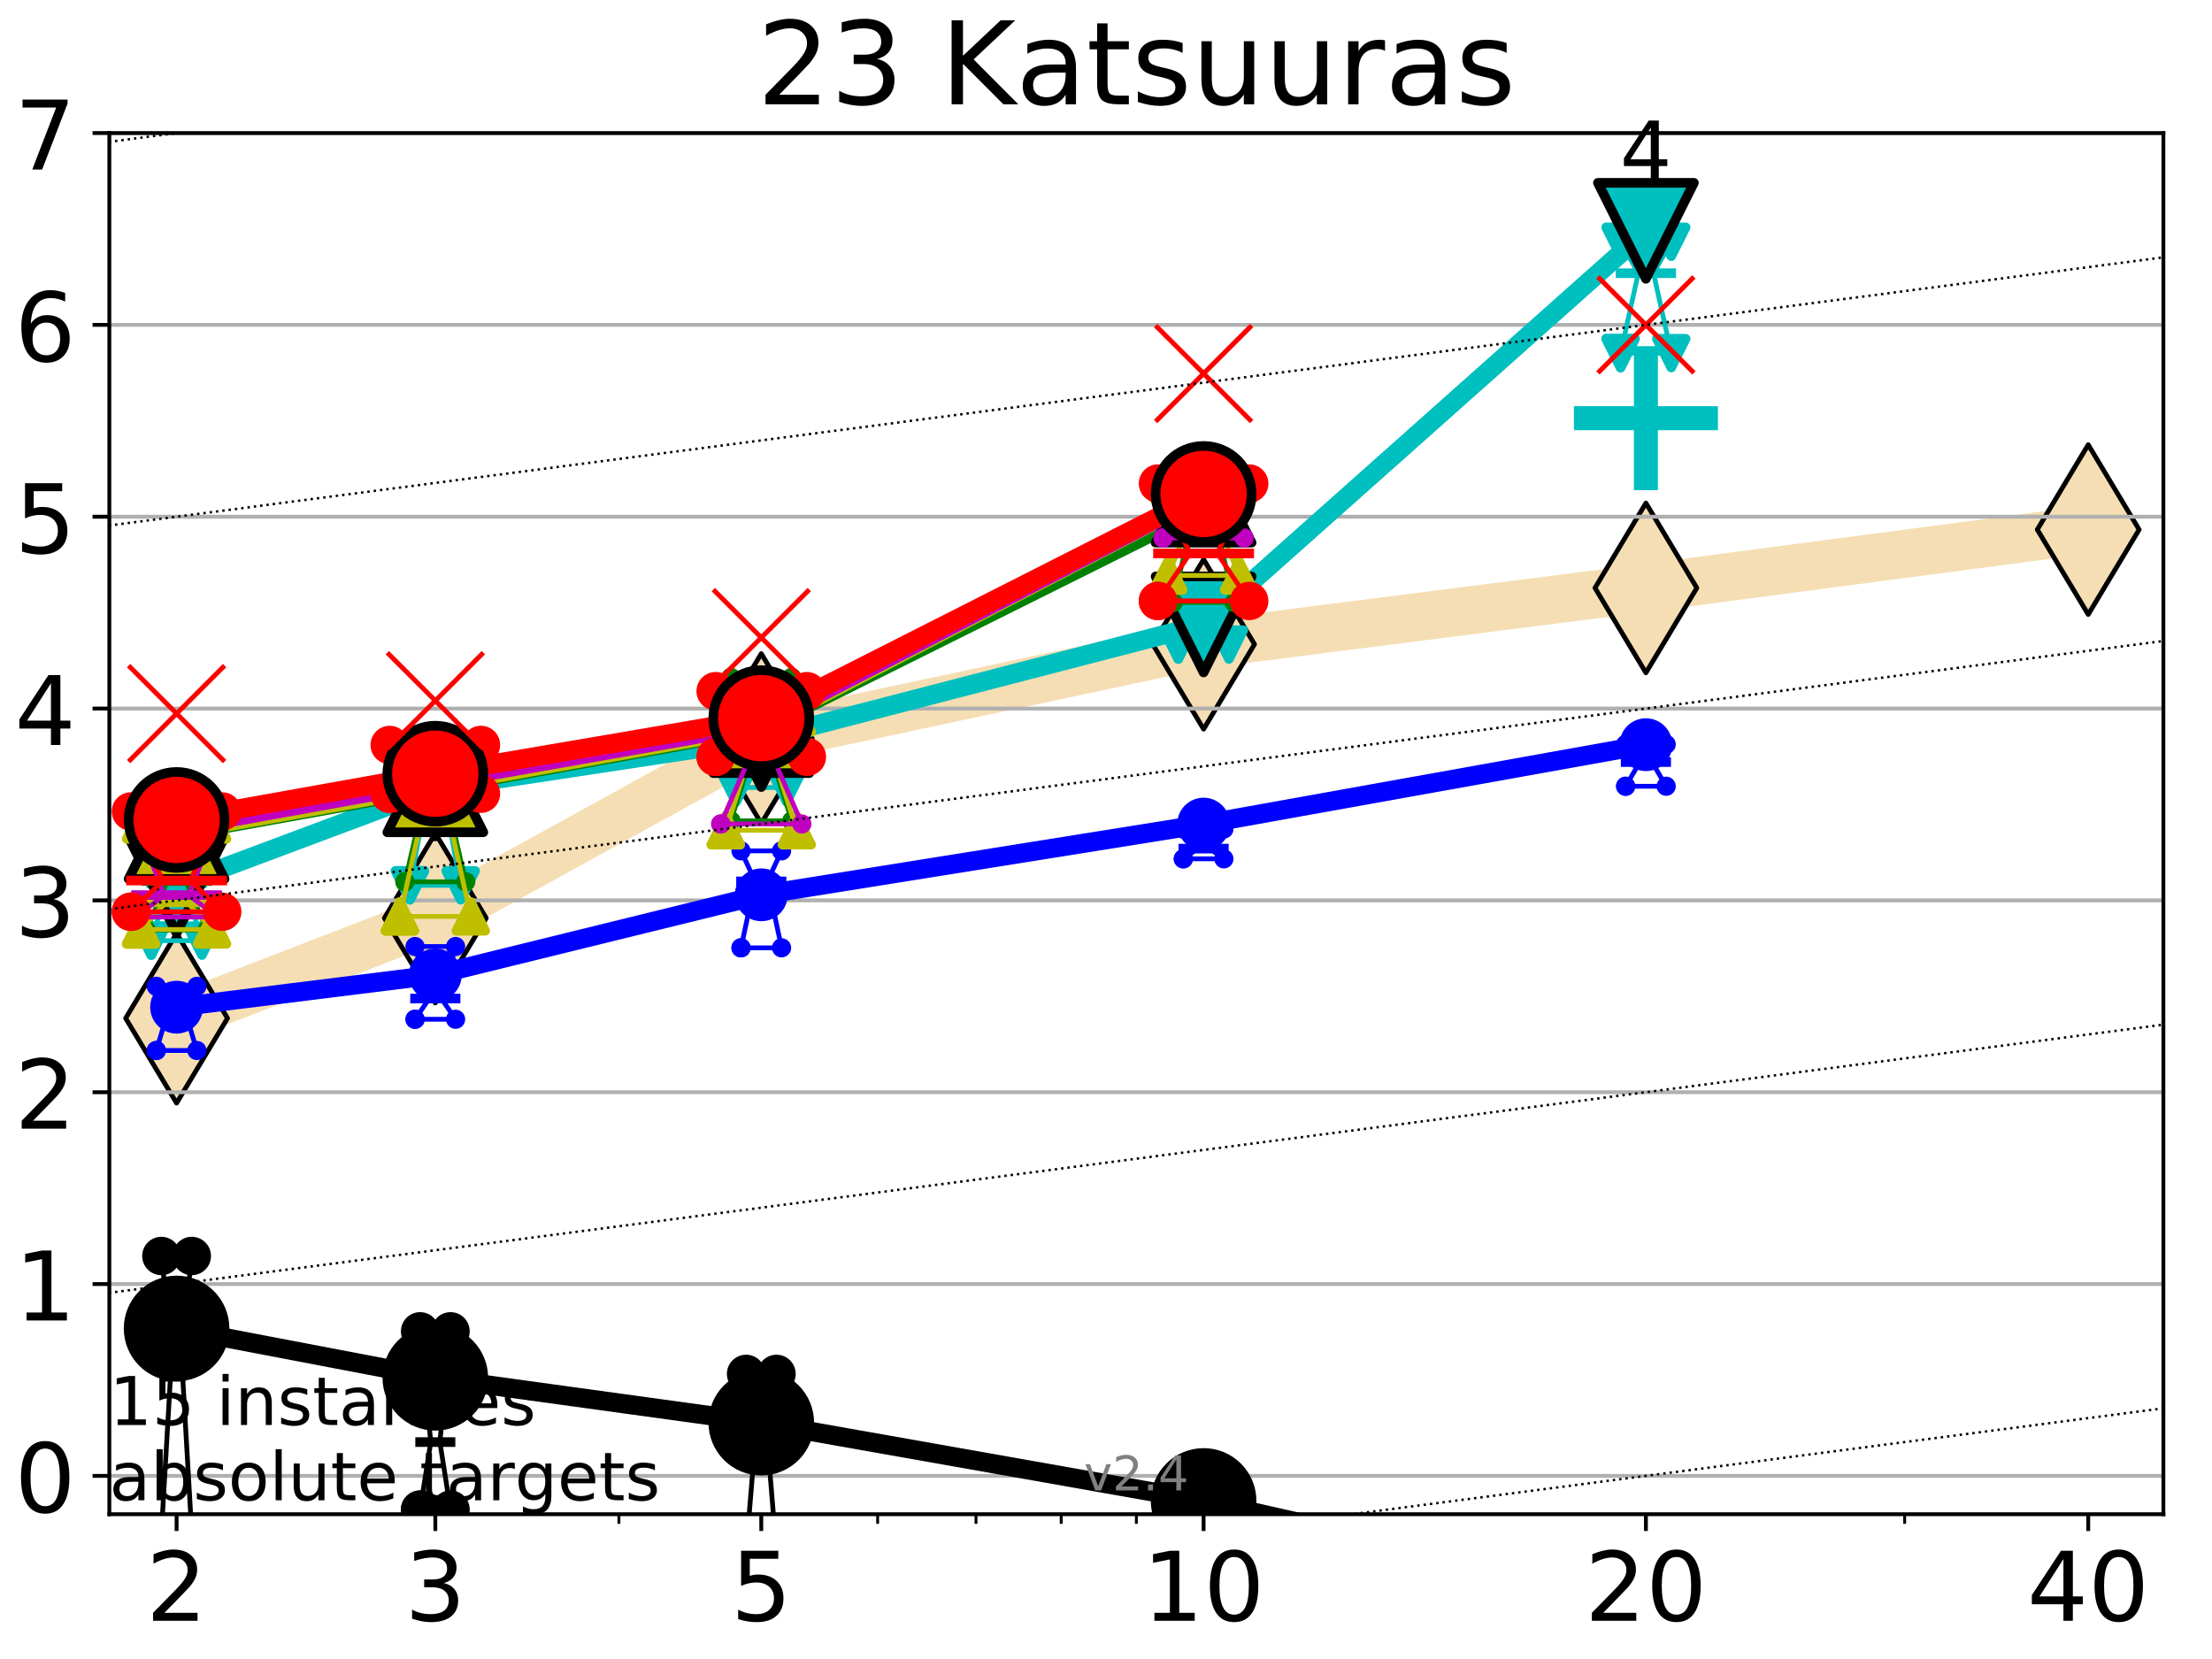 <?xml version="1.0" encoding="utf-8" standalone="no"?>
<!DOCTYPE svg PUBLIC "-//W3C//DTD SVG 1.1//EN"
  "http://www.w3.org/Graphics/SVG/1.1/DTD/svg11.dtd">
<!-- Created with matplotlib (http://matplotlib.org/) -->
<svg height="345.6pt" version="1.1" viewBox="0 0 460.8 345.6" width="460.8pt" xmlns="http://www.w3.org/2000/svg" xmlns:xlink="http://www.w3.org/1999/xlink">
 <defs>
  <style type="text/css">
*{stroke-linecap:butt;stroke-linejoin:round;}
  </style>
 </defs>
 <g id="figure_1">
  <g id="patch_1">
   <path d="M 0 345.6 
L 460.8 345.6 
L 460.8 0 
L 0 0 
z
" style="fill:#ffffff;"/>
  </g>
  <g id="axes_1">
   <g id="patch_2">
    <path d="M 22.78 315.44 
L 450.672 315.44 
L 450.672 27.72 
L 22.78 27.72 
z
" style="fill:#ffffff;"/>
   </g>
   <g id="line2d_1">
    <path clip-path="url(#pcf1f1216bb)" d="M 36.786 212.116 
L 90.685 191.25 
L 158.59 153.85 
L 250.732 134.209 
L 342.873 122.478 
L 435.015 110.323 
" style="fill:none;stroke:#f5deb3;stroke-linecap:square;stroke-width:10;"/>
    <defs>
     <path d="M -0 17.678 
L 10.607 0 
L 0 -17.678 
L -10.607 -0 
z
" id="m2b57be4508" style="stroke:#000000;stroke-linejoin:miter;"/>
    </defs>
    <g clip-path="url(#pcf1f1216bb)">
     <use style="fill:#f5deb3;stroke:#000000;stroke-linejoin:miter;" x="36.786" xlink:href="#m2b57be4508" y="212.116"/>
     <use style="fill:#f5deb3;stroke:#000000;stroke-linejoin:miter;" x="90.685" xlink:href="#m2b57be4508" y="191.25"/>
     <use style="fill:#f5deb3;stroke:#000000;stroke-linejoin:miter;" x="158.59" xlink:href="#m2b57be4508" y="153.85"/>
     <use style="fill:#f5deb3;stroke:#000000;stroke-linejoin:miter;" x="250.732" xlink:href="#m2b57be4508" y="134.209"/>
     <use style="fill:#f5deb3;stroke:#000000;stroke-linejoin:miter;" x="342.873" xlink:href="#m2b57be4508" y="122.478"/>
     <use style="fill:#f5deb3;stroke:#000000;stroke-linejoin:miter;" x="435.015" xlink:href="#m2b57be4508" y="110.323"/>
    </g>
   </g>
   <g id="line2d_2">
    <defs>
     <path d="M -15 0 
L 15 0 
M 0 15 
L 0 -15 
" id="m2ee73c34a6" style="stroke:#00bfbf;stroke-width:5;"/>
    </defs>
    <g clip-path="url(#pcf1f1216bb)">
     <use style="fill:#00bfbf;stroke:#00bfbf;stroke-width:5;" x="342.873" xlink:href="#m2ee73c34a6" y="87.114"/>
    </g>
   </g>
   <g id="matplotlib.axis_1">
    <g id="xtick_1">
     <g id="line2d_3">
      <defs>
       <path d="M 0 0 
L 0 3.5 
" id="ma623a64f31" style="stroke:#000000;stroke-width:0.8;"/>
      </defs>
      <g>
       <use style="stroke:#000000;stroke-width:0.8;" x="36.786" xlink:href="#ma623a64f31" y="315.44"/>
      </g>
     </g>
     <g id="text_1">
      <!-- 2 -->
      <defs>
       <path d="M 19.188 8.297 
L 53.609 8.297 
L 53.609 0 
L 7.328 0 
L 7.328 8.297 
Q 12.938 14.109 22.625 23.891 
Q 32.328 33.688 34.812 36.531 
Q 39.547 41.844 41.422 45.531 
Q 43.312 49.219 43.312 52.781 
Q 43.312 58.594 39.234 62.25 
Q 35.156 65.922 28.609 65.922 
Q 23.969 65.922 18.812 64.312 
Q 13.672 62.703 7.812 59.422 
L 7.812 69.391 
Q 13.766 71.781 18.938 73 
Q 24.125 74.219 28.422 74.219 
Q 39.75 74.219 46.484 68.547 
Q 53.219 62.891 53.219 53.422 
Q 53.219 48.922 51.531 44.891 
Q 49.859 40.875 45.406 35.406 
Q 44.188 33.984 37.641 27.219 
Q 31.109 20.453 19.188 8.297 
z
" id="DejaVuSans-32"/>
      </defs>
      <g transform="translate(30.423 337.637)scale(0.2 -0.2)">
       <use xlink:href="#DejaVuSans-32"/>
      </g>
     </g>
    </g>
    <g id="xtick_2">
     <g id="line2d_4">
      <g>
       <use style="stroke:#000000;stroke-width:0.8;" x="90.685" xlink:href="#ma623a64f31" y="315.44"/>
      </g>
     </g>
     <g id="text_2">
      <!-- 3 -->
      <defs>
       <path d="M 40.578 39.312 
Q 47.656 37.797 51.625 33 
Q 55.609 28.219 55.609 21.188 
Q 55.609 10.406 48.188 4.484 
Q 40.766 -1.422 27.094 -1.422 
Q 22.516 -1.422 17.656 -0.516 
Q 12.797 0.391 7.625 2.203 
L 7.625 11.719 
Q 11.719 9.328 16.594 8.109 
Q 21.484 6.891 26.812 6.891 
Q 36.078 6.891 40.938 10.547 
Q 45.797 14.203 45.797 21.188 
Q 45.797 27.641 41.281 31.266 
Q 36.766 34.906 28.719 34.906 
L 20.219 34.906 
L 20.219 43.016 
L 29.109 43.016 
Q 36.375 43.016 40.234 45.922 
Q 44.094 48.828 44.094 54.297 
Q 44.094 59.906 40.109 62.906 
Q 36.141 65.922 28.719 65.922 
Q 24.656 65.922 20.016 65.031 
Q 15.375 64.156 9.812 62.312 
L 9.812 71.094 
Q 15.438 72.656 20.344 73.438 
Q 25.25 74.219 29.594 74.219 
Q 40.828 74.219 47.359 69.109 
Q 53.906 64.016 53.906 55.328 
Q 53.906 49.266 50.438 45.094 
Q 46.969 40.922 40.578 39.312 
z
" id="DejaVuSans-33"/>
      </defs>
      <g transform="translate(84.323 337.637)scale(0.2 -0.2)">
       <use xlink:href="#DejaVuSans-33"/>
      </g>
     </g>
    </g>
    <g id="xtick_3">
     <g id="line2d_5">
      <g>
       <use style="stroke:#000000;stroke-width:0.8;" x="158.59" xlink:href="#ma623a64f31" y="315.44"/>
      </g>
     </g>
     <g id="text_3">
      <!-- 5 -->
      <defs>
       <path d="M 10.797 72.906 
L 49.516 72.906 
L 49.516 64.594 
L 19.828 64.594 
L 19.828 46.734 
Q 21.969 47.469 24.109 47.828 
Q 26.266 48.188 28.422 48.188 
Q 40.625 48.188 47.75 41.5 
Q 54.891 34.812 54.891 23.391 
Q 54.891 11.625 47.562 5.094 
Q 40.234 -1.422 26.906 -1.422 
Q 22.312 -1.422 17.547 -0.641 
Q 12.797 0.141 7.719 1.703 
L 7.719 11.625 
Q 12.109 9.234 16.797 8.062 
Q 21.484 6.891 26.703 6.891 
Q 35.156 6.891 40.078 11.328 
Q 45.016 15.766 45.016 23.391 
Q 45.016 31 40.078 35.438 
Q 35.156 39.891 26.703 39.891 
Q 22.75 39.891 18.812 39.016 
Q 14.891 38.141 10.797 36.281 
z
" id="DejaVuSans-35"/>
      </defs>
      <g transform="translate(152.228 337.637)scale(0.2 -0.2)">
       <use xlink:href="#DejaVuSans-35"/>
      </g>
     </g>
    </g>
    <g id="xtick_4">
     <g id="line2d_6">
      <g>
       <use style="stroke:#000000;stroke-width:0.8;" x="250.732" xlink:href="#ma623a64f31" y="315.44"/>
      </g>
     </g>
     <g id="text_4">
      <!-- 10 -->
      <defs>
       <path d="M 12.406 8.297 
L 28.516 8.297 
L 28.516 63.922 
L 10.984 60.406 
L 10.984 69.391 
L 28.422 72.906 
L 38.281 72.906 
L 38.281 8.297 
L 54.391 8.297 
L 54.391 0 
L 12.406 0 
z
" id="DejaVuSans-31"/>
       <path d="M 31.781 66.406 
Q 24.172 66.406 20.328 58.906 
Q 16.5 51.422 16.5 36.375 
Q 16.5 21.391 20.328 13.891 
Q 24.172 6.391 31.781 6.391 
Q 39.453 6.391 43.281 13.891 
Q 47.125 21.391 47.125 36.375 
Q 47.125 51.422 43.281 58.906 
Q 39.453 66.406 31.781 66.406 
z
M 31.781 74.219 
Q 44.047 74.219 50.516 64.516 
Q 56.984 54.828 56.984 36.375 
Q 56.984 17.969 50.516 8.266 
Q 44.047 -1.422 31.781 -1.422 
Q 19.531 -1.422 13.062 8.266 
Q 6.594 17.969 6.594 36.375 
Q 6.594 54.828 13.062 64.516 
Q 19.531 74.219 31.781 74.219 
z
" id="DejaVuSans-30"/>
      </defs>
      <g transform="translate(238.007 337.637)scale(0.2 -0.2)">
       <use xlink:href="#DejaVuSans-31"/>
       <use x="63.623" xlink:href="#DejaVuSans-30"/>
      </g>
     </g>
    </g>
    <g id="xtick_5">
     <g id="line2d_7">
      <g>
       <use style="stroke:#000000;stroke-width:0.8;" x="342.873" xlink:href="#ma623a64f31" y="315.44"/>
      </g>
     </g>
     <g id="text_5">
      <!-- 20 -->
      <g transform="translate(330.148 337.637)scale(0.2 -0.2)">
       <use xlink:href="#DejaVuSans-32"/>
       <use x="63.623" xlink:href="#DejaVuSans-30"/>
      </g>
     </g>
    </g>
    <g id="xtick_6">
     <g id="line2d_8">
      <g>
       <use style="stroke:#000000;stroke-width:0.8;" x="435.015" xlink:href="#ma623a64f31" y="315.44"/>
      </g>
     </g>
     <g id="text_6">
      <!-- 40 -->
      <defs>
       <path d="M 37.797 64.312 
L 12.891 25.391 
L 37.797 25.391 
z
M 35.203 72.906 
L 47.609 72.906 
L 47.609 25.391 
L 58.016 25.391 
L 58.016 17.188 
L 47.609 17.188 
L 47.609 0 
L 37.797 0 
L 37.797 17.188 
L 4.891 17.188 
L 4.891 26.703 
z
" id="DejaVuSans-34"/>
      </defs>
      <g transform="translate(422.29 337.637)scale(0.2 -0.2)">
       <use xlink:href="#DejaVuSans-34"/>
       <use x="63.623" xlink:href="#DejaVuSans-30"/>
      </g>
     </g>
    </g>
    <g id="xtick_7">
     <g id="line2d_9">
      <defs>
       <path d="M 0 0 
L 0 2 
" id="m71356bb62a" style="stroke:#000000;stroke-width:0.6;"/>
      </defs>
      <g>
       <use style="stroke:#000000;stroke-width:0.6;" x="36.786" xlink:href="#m71356bb62a" y="315.44"/>
      </g>
     </g>
    </g>
    <g id="xtick_8">
     <g id="line2d_10">
      <g>
       <use style="stroke:#000000;stroke-width:0.6;" x="90.685" xlink:href="#m71356bb62a" y="315.44"/>
      </g>
     </g>
    </g>
    <g id="xtick_9">
     <g id="line2d_11">
      <g>
       <use style="stroke:#000000;stroke-width:0.6;" x="128.927" xlink:href="#m71356bb62a" y="315.44"/>
      </g>
     </g>
    </g>
    <g id="xtick_10">
     <g id="line2d_12">
      <g>
       <use style="stroke:#000000;stroke-width:0.6;" x="158.59" xlink:href="#m71356bb62a" y="315.44"/>
      </g>
     </g>
    </g>
    <g id="xtick_11">
     <g id="line2d_13">
      <g>
       <use style="stroke:#000000;stroke-width:0.6;" x="182.827" xlink:href="#m71356bb62a" y="315.44"/>
      </g>
     </g>
    </g>
    <g id="xtick_12">
     <g id="line2d_14">
      <g>
       <use style="stroke:#000000;stroke-width:0.6;" x="203.318" xlink:href="#m71356bb62a" y="315.44"/>
      </g>
     </g>
    </g>
    <g id="xtick_13">
     <g id="line2d_15">
      <g>
       <use style="stroke:#000000;stroke-width:0.6;" x="221.069" xlink:href="#m71356bb62a" y="315.44"/>
      </g>
     </g>
    </g>
    <g id="xtick_14">
     <g id="line2d_16">
      <g>
       <use style="stroke:#000000;stroke-width:0.6;" x="236.726" xlink:href="#m71356bb62a" y="315.44"/>
      </g>
     </g>
    </g>
    <g id="xtick_15">
     <g id="line2d_17">
      <g>
       <use style="stroke:#000000;stroke-width:0.6;" x="342.873" xlink:href="#m71356bb62a" y="315.44"/>
      </g>
     </g>
    </g>
    <g id="xtick_16">
     <g id="line2d_18">
      <g>
       <use style="stroke:#000000;stroke-width:0.6;" x="396.773" xlink:href="#m71356bb62a" y="315.44"/>
      </g>
     </g>
    </g>
    <g id="xtick_17">
     <g id="line2d_19">
      <g>
       <use style="stroke:#000000;stroke-width:0.6;" x="435.015" xlink:href="#m71356bb62a" y="315.44"/>
      </g>
     </g>
    </g>
   </g>
   <g id="matplotlib.axis_2">
    <g id="ytick_1">
     <g id="line2d_20">
      <path clip-path="url(#pcf1f1216bb)" d="M 22.78 307.448 
L 450.672 307.448 
" style="fill:none;stroke:#b0b0b0;stroke-linecap:square;stroke-width:0.8;"/>
     </g>
     <g id="line2d_21">
      <defs>
       <path d="M 0 0 
L -3.5 0 
" id="m3ee85f0a47" style="stroke:#000000;stroke-width:0.8;"/>
      </defs>
      <g>
       <use style="stroke:#000000;stroke-width:0.8;" x="22.78" xlink:href="#m3ee85f0a47" y="307.448"/>
      </g>
     </g>
     <g id="text_7">
      <!-- 0 -->
      <g transform="translate(3.055 315.046)scale(0.2 -0.2)">
       <use xlink:href="#DejaVuSans-30"/>
      </g>
     </g>
    </g>
    <g id="ytick_2">
     <g id="line2d_22">
      <path clip-path="url(#pcf1f1216bb)" d="M 22.78 267.487 
L 450.672 267.487 
" style="fill:none;stroke:#b0b0b0;stroke-linecap:square;stroke-width:0.8;"/>
     </g>
     <g id="line2d_23">
      <g>
       <use style="stroke:#000000;stroke-width:0.8;" x="22.78" xlink:href="#m3ee85f0a47" y="267.487"/>
      </g>
     </g>
     <g id="text_8">
      <!-- 1 -->
      <g transform="translate(3.055 275.085)scale(0.2 -0.2)">
       <use xlink:href="#DejaVuSans-31"/>
      </g>
     </g>
    </g>
    <g id="ytick_3">
     <g id="line2d_24">
      <path clip-path="url(#pcf1f1216bb)" d="M 22.78 227.526 
L 450.672 227.526 
" style="fill:none;stroke:#b0b0b0;stroke-linecap:square;stroke-width:0.8;"/>
     </g>
     <g id="line2d_25">
      <g>
       <use style="stroke:#000000;stroke-width:0.8;" x="22.78" xlink:href="#m3ee85f0a47" y="227.526"/>
      </g>
     </g>
     <g id="text_9">
      <!-- 2 -->
      <g transform="translate(3.055 235.124)scale(0.2 -0.2)">
       <use xlink:href="#DejaVuSans-32"/>
      </g>
     </g>
    </g>
    <g id="ytick_4">
     <g id="line2d_26">
      <path clip-path="url(#pcf1f1216bb)" d="M 22.78 187.564 
L 450.672 187.564 
" style="fill:none;stroke:#b0b0b0;stroke-linecap:square;stroke-width:0.8;"/>
     </g>
     <g id="line2d_27">
      <g>
       <use style="stroke:#000000;stroke-width:0.8;" x="22.78" xlink:href="#m3ee85f0a47" y="187.564"/>
      </g>
     </g>
     <g id="text_10">
      <!-- 3 -->
      <g transform="translate(3.055 195.163)scale(0.2 -0.2)">
       <use xlink:href="#DejaVuSans-33"/>
      </g>
     </g>
    </g>
    <g id="ytick_5">
     <g id="line2d_28">
      <path clip-path="url(#pcf1f1216bb)" d="M 22.78 147.603 
L 450.672 147.603 
" style="fill:none;stroke:#b0b0b0;stroke-linecap:square;stroke-width:0.8;"/>
     </g>
     <g id="line2d_29">
      <g>
       <use style="stroke:#000000;stroke-width:0.8;" x="22.78" xlink:href="#m3ee85f0a47" y="147.603"/>
      </g>
     </g>
     <g id="text_11">
      <!-- 4 -->
      <g transform="translate(3.055 155.202)scale(0.2 -0.2)">
       <use xlink:href="#DejaVuSans-34"/>
      </g>
     </g>
    </g>
    <g id="ytick_6">
     <g id="line2d_30">
      <path clip-path="url(#pcf1f1216bb)" d="M 22.78 107.642 
L 450.672 107.642 
" style="fill:none;stroke:#b0b0b0;stroke-linecap:square;stroke-width:0.8;"/>
     </g>
     <g id="line2d_31">
      <g>
       <use style="stroke:#000000;stroke-width:0.8;" x="22.78" xlink:href="#m3ee85f0a47" y="107.642"/>
      </g>
     </g>
     <g id="text_12">
      <!-- 5 -->
      <g transform="translate(3.055 115.241)scale(0.2 -0.2)">
       <use xlink:href="#DejaVuSans-35"/>
      </g>
     </g>
    </g>
    <g id="ytick_7">
     <g id="line2d_32">
      <path clip-path="url(#pcf1f1216bb)" d="M 22.78 67.681 
L 450.672 67.681 
" style="fill:none;stroke:#b0b0b0;stroke-linecap:square;stroke-width:0.8;"/>
     </g>
     <g id="line2d_33">
      <g>
       <use style="stroke:#000000;stroke-width:0.8;" x="22.78" xlink:href="#m3ee85f0a47" y="67.681"/>
      </g>
     </g>
     <g id="text_13">
      <!-- 6 -->
      <defs>
       <path d="M 33.016 40.375 
Q 26.375 40.375 22.484 35.828 
Q 18.609 31.297 18.609 23.391 
Q 18.609 15.531 22.484 10.953 
Q 26.375 6.391 33.016 6.391 
Q 39.656 6.391 43.531 10.953 
Q 47.406 15.531 47.406 23.391 
Q 47.406 31.297 43.531 35.828 
Q 39.656 40.375 33.016 40.375 
z
M 52.594 71.297 
L 52.594 62.312 
Q 48.875 64.062 45.094 64.984 
Q 41.312 65.922 37.594 65.922 
Q 27.828 65.922 22.672 59.328 
Q 17.531 52.734 16.797 39.406 
Q 19.672 43.656 24.016 45.922 
Q 28.375 48.188 33.594 48.188 
Q 44.578 48.188 50.953 41.516 
Q 57.328 34.859 57.328 23.391 
Q 57.328 12.156 50.688 5.359 
Q 44.047 -1.422 33.016 -1.422 
Q 20.359 -1.422 13.672 8.266 
Q 6.984 17.969 6.984 36.375 
Q 6.984 53.656 15.188 63.938 
Q 23.391 74.219 37.203 74.219 
Q 40.922 74.219 44.703 73.484 
Q 48.484 72.75 52.594 71.297 
z
" id="DejaVuSans-36"/>
      </defs>
      <g transform="translate(3.055 75.28)scale(0.2 -0.2)">
       <use xlink:href="#DejaVuSans-36"/>
      </g>
     </g>
    </g>
    <g id="ytick_8">
     <g id="line2d_34">
      <path clip-path="url(#pcf1f1216bb)" d="M 22.78 27.72 
L 450.672 27.72 
" style="fill:none;stroke:#b0b0b0;stroke-linecap:square;stroke-width:0.8;"/>
     </g>
     <g id="line2d_35">
      <g>
       <use style="stroke:#000000;stroke-width:0.8;" x="22.78" xlink:href="#m3ee85f0a47" y="27.72"/>
      </g>
     </g>
     <g id="text_14">
      <!-- 7 -->
      <defs>
       <path d="M 8.203 72.906 
L 55.078 72.906 
L 55.078 68.703 
L 28.609 0 
L 18.312 0 
L 43.219 64.594 
L 8.203 64.594 
z
" id="DejaVuSans-37"/>
      </defs>
      <g transform="translate(3.055 35.318)scale(0.2 -0.2)">
       <use xlink:href="#DejaVuSans-37"/>
      </g>
     </g>
    </g>
   </g>
   <g id="line2d_36">
    <path clip-path="url(#pcf1f1216bb)" d="M 33.618 319.477 
L 35.836 281.345 
L 33.618 261.647 
L 39.953 261.647 
L 37.736 281.345 
L 39.953 319.477 
L 33.618 319.477 
" style="fill:none;stroke:#000000;stroke-linecap:square;"/>
   </g>
   <g id="line2d_37">
    <path clip-path="url(#pcf1f1216bb)" d="M 33.618 319.477 
L 39.953 319.477 
L 39.953 261.647 
L 33.618 261.647 
L 33.618 319.477 
" style="fill:none;"/>
    <defs>
     <path d="M 0 3 
C 0.796 3 1.559 2.684 2.121 2.121 
C 2.684 1.559 3 0.796 3 0 
C 3 -0.796 2.684 -1.559 2.121 -2.121 
C 1.559 -2.684 0.796 -3 0 -3 
C -0.796 -3 -1.559 -2.684 -2.121 -2.121 
C -2.684 -1.559 -3 -0.796 -3 0 
C -3 0.796 -2.684 1.559 -2.121 2.121 
C -1.559 2.684 -0.796 3 0 3 
z
" id="m2c11c60a7c" style="stroke:#000000;stroke-width:2;"/>
    </defs>
    <g clip-path="url(#pcf1f1216bb)">
     <use style="stroke:#000000;stroke-width:2;" x="33.618" xlink:href="#m2c11c60a7c" y="319.477"/>
     <use style="stroke:#000000;stroke-width:2;" x="39.953" xlink:href="#m2c11c60a7c" y="319.477"/>
     <use style="stroke:#000000;stroke-width:2;" x="39.953" xlink:href="#m2c11c60a7c" y="261.647"/>
     <use style="stroke:#000000;stroke-width:2;" x="33.618" xlink:href="#m2c11c60a7c" y="261.647"/>
     <use style="stroke:#000000;stroke-width:2;" x="33.618" xlink:href="#m2c11c60a7c" y="319.477"/>
    </g>
   </g>
   <g id="line2d_38">
    <path clip-path="url(#pcf1f1216bb)" d="M 33.618 281.345 
L 39.953 281.345 
" style="fill:none;stroke:#000000;stroke-linecap:square;stroke-width:2;"/>
   </g>
   <g id="line2d_39">
    <path clip-path="url(#pcf1f1216bb)" d="M 87.518 314.485 
L 89.735 300.411 
L 87.518 277.344 
L 93.853 277.344 
L 91.635 300.411 
L 93.853 314.485 
L 87.518 314.485 
" style="fill:none;stroke:#000000;stroke-linecap:square;"/>
   </g>
   <g id="line2d_40">
    <path clip-path="url(#pcf1f1216bb)" d="M 87.518 314.485 
L 93.853 314.485 
L 93.853 277.344 
L 87.518 277.344 
L 87.518 314.485 
" style="fill:none;"/>
    <g clip-path="url(#pcf1f1216bb)">
     <use style="stroke:#000000;stroke-width:2;" x="87.518" xlink:href="#m2c11c60a7c" y="314.485"/>
     <use style="stroke:#000000;stroke-width:2;" x="93.853" xlink:href="#m2c11c60a7c" y="314.485"/>
     <use style="stroke:#000000;stroke-width:2;" x="93.853" xlink:href="#m2c11c60a7c" y="277.344"/>
     <use style="stroke:#000000;stroke-width:2;" x="87.518" xlink:href="#m2c11c60a7c" y="277.344"/>
     <use style="stroke:#000000;stroke-width:2;" x="87.518" xlink:href="#m2c11c60a7c" y="314.485"/>
    </g>
   </g>
   <g id="line2d_41">
    <path clip-path="url(#pcf1f1216bb)" d="M 87.518 300.411 
L 93.853 300.411 
" style="fill:none;stroke:#000000;stroke-linecap:square;stroke-width:2;"/>
   </g>
   <g id="line2d_42">
    <path clip-path="url(#pcf1f1216bb)" d="M 155.423 323.35 
L 157.64 296.308 
L 155.423 286.209 
L 161.758 286.209 
L 159.541 296.308 
L 161.758 323.35 
L 155.423 323.35 
" style="fill:none;stroke:#000000;stroke-linecap:square;"/>
   </g>
   <g id="line2d_43">
    <path clip-path="url(#pcf1f1216bb)" d="M 155.423 323.35 
L 161.758 323.35 
L 161.758 286.209 
L 155.423 286.209 
L 155.423 323.35 
" style="fill:none;"/>
    <g clip-path="url(#pcf1f1216bb)">
     <use style="stroke:#000000;stroke-width:2;" x="155.423" xlink:href="#m2c11c60a7c" y="323.35"/>
     <use style="stroke:#000000;stroke-width:2;" x="161.758" xlink:href="#m2c11c60a7c" y="323.35"/>
     <use style="stroke:#000000;stroke-width:2;" x="161.758" xlink:href="#m2c11c60a7c" y="286.209"/>
     <use style="stroke:#000000;stroke-width:2;" x="155.423" xlink:href="#m2c11c60a7c" y="286.209"/>
     <use style="stroke:#000000;stroke-width:2;" x="155.423" xlink:href="#m2c11c60a7c" y="323.35"/>
    </g>
   </g>
   <g id="line2d_44">
    <path clip-path="url(#pcf1f1216bb)" d="M 155.423 296.308 
L 161.758 296.308 
" style="fill:none;stroke:#000000;stroke-linecap:square;stroke-width:2;"/>
   </g>
   <g id="line2d_45">
    <path clip-path="url(#pcf1f1216bb)" d="M 247.564 323.35 
L 249.782 316.313 
L 247.564 309.276 
L 253.899 309.276 
L 251.682 316.313 
L 253.899 323.35 
L 247.564 323.35 
" style="fill:none;stroke:#000000;stroke-linecap:square;"/>
   </g>
   <g id="line2d_46">
    <path clip-path="url(#pcf1f1216bb)" d="M 247.564 323.35 
L 253.899 323.35 
L 253.899 309.276 
L 247.564 309.276 
L 247.564 323.35 
" style="fill:none;"/>
    <g clip-path="url(#pcf1f1216bb)">
     <use style="stroke:#000000;stroke-width:2;" x="247.564" xlink:href="#m2c11c60a7c" y="323.35"/>
     <use style="stroke:#000000;stroke-width:2;" x="253.899" xlink:href="#m2c11c60a7c" y="323.35"/>
     <use style="stroke:#000000;stroke-width:2;" x="253.899" xlink:href="#m2c11c60a7c" y="309.276"/>
     <use style="stroke:#000000;stroke-width:2;" x="247.564" xlink:href="#m2c11c60a7c" y="309.276"/>
     <use style="stroke:#000000;stroke-width:2;" x="247.564" xlink:href="#m2c11c60a7c" y="323.35"/>
    </g>
   </g>
   <g id="line2d_47">
    <path clip-path="url(#pcf1f1216bb)" d="M 247.564 316.313 
L 253.899 316.313 
" style="fill:none;stroke:#000000;stroke-linecap:square;stroke-width:2;"/>
   </g>
   <g id="line2d_48">
    <path clip-path="url(#pcf1f1216bb)" d="M 341.496 346.6 
L 341.923 343.536 
L 339.706 323.35 
L 346.041 323.35 
L 343.824 343.536 
L 344.251 346.6 
" style="fill:none;stroke:#000000;stroke-linecap:square;"/>
   </g>
   <g id="line2d_49">
    <path clip-path="url(#pcf1f1216bb)" d="M 346.041 346.6 
L 346.041 323.35 
L 339.706 323.35 
L 339.706 346.6 
" style="fill:none;"/>
    <g clip-path="url(#pcf1f1216bb)">
     <use style="stroke:#000000;stroke-width:2;" x="339.706" xlink:href="#m2c11c60a7c" y="359.438"/>
     <use style="stroke:#000000;stroke-width:2;" x="346.041" xlink:href="#m2c11c60a7c" y="359.438"/>
     <use style="stroke:#000000;stroke-width:2;" x="346.041" xlink:href="#m2c11c60a7c" y="323.35"/>
     <use style="stroke:#000000;stroke-width:2;" x="339.706" xlink:href="#m2c11c60a7c" y="323.35"/>
     <use style="stroke:#000000;stroke-width:2;" x="339.706" xlink:href="#m2c11c60a7c" y="359.438"/>
    </g>
   </g>
   <g id="line2d_50">
    <path clip-path="url(#pcf1f1216bb)" d="M 339.706 343.536 
L 346.041 343.536 
" style="fill:none;stroke:#000000;stroke-linecap:square;stroke-width:2;"/>
   </g>
   <g id="line2d_51">
    <path clip-path="url(#pcf1f1216bb)" d="M 36.786 276.742 
L 90.685 287.022 
" style="fill:none;stroke:#000000;stroke-linecap:square;stroke-width:4;"/>
   </g>
   <g id="line2d_52">
    <path clip-path="url(#pcf1f1216bb)" d="M 90.685 287.022 
L 158.59 296.369 
" style="fill:none;stroke:#000000;stroke-linecap:square;stroke-width:4;"/>
   </g>
   <g id="line2d_53">
    <path clip-path="url(#pcf1f1216bb)" d="M 158.59 296.369 
L 250.732 312.673 
" style="fill:none;stroke:#000000;stroke-linecap:square;stroke-width:4;"/>
   </g>
   <g id="line2d_54">
    <path clip-path="url(#pcf1f1216bb)" d="M 250.732 312.673 
L 342.873 333.464 
" style="fill:none;stroke:#000000;stroke-linecap:square;stroke-width:4;"/>
   </g>
   <g id="line2d_55">
    <path clip-path="url(#pcf1f1216bb)" d="M 36.786 276.742 
L 90.685 287.022 
L 158.59 296.369 
L 250.732 312.673 
L 342.873 333.464 
" style="fill:none;"/>
    <defs>
     <path d="M 0 10 
C 2.652 10 5.196 8.946 7.071 7.071 
C 8.946 5.196 10 2.652 10 0 
C 10 -2.652 8.946 -5.196 7.071 -7.071 
C 5.196 -8.946 2.652 -10 0 -10 
C -2.652 -10 -5.196 -8.946 -7.071 -7.071 
C -8.946 -5.196 -10 -2.652 -10 0 
C -10 2.652 -8.946 5.196 -7.071 7.071 
C -5.196 8.946 -2.652 10 0 10 
z
" id="m8fbc3c48e7" style="stroke:#000000;stroke-width:2;"/>
    </defs>
    <g clip-path="url(#pcf1f1216bb)">
     <use style="stroke:#000000;stroke-width:2;" x="36.786" xlink:href="#m8fbc3c48e7" y="276.742"/>
     <use style="stroke:#000000;stroke-width:2;" x="90.685" xlink:href="#m8fbc3c48e7" y="287.022"/>
     <use style="stroke:#000000;stroke-width:2;" x="158.59" xlink:href="#m8fbc3c48e7" y="296.369"/>
     <use style="stroke:#000000;stroke-width:2;" x="250.732" xlink:href="#m8fbc3c48e7" y="312.673"/>
     <use style="stroke:#000000;stroke-width:2;" x="342.873" xlink:href="#m8fbc3c48e7" y="333.464"/>
    </g>
   </g>
   <g id="line2d_56">
    <path clip-path="url(#pcf1f1216bb)" d="M 32.563 218.835 
L 35.519 209.003 
L 32.563 205.465 
L 41.009 205.465 
L 38.053 209.003 
L 41.009 218.835 
L 32.563 218.835 
" style="fill:none;stroke:#0000ff;stroke-linecap:square;"/>
   </g>
   <g id="line2d_57">
    <path clip-path="url(#pcf1f1216bb)" d="M 32.563 218.835 
L 41.009 218.835 
L 41.009 205.465 
L 32.563 205.465 
L 32.563 218.835 
" style="fill:none;"/>
    <defs>
     <path d="M 0 1.5 
C 0.398 1.5 0.779 1.342 1.061 1.061 
C 1.342 0.779 1.5 0.398 1.5 0 
C 1.5 -0.398 1.342 -0.779 1.061 -1.061 
C 0.779 -1.342 0.398 -1.5 0 -1.5 
C -0.398 -1.5 -0.779 -1.342 -1.061 -1.061 
C -1.342 -0.779 -1.5 -0.398 -1.5 0 
C -1.5 0.398 -1.342 0.779 -1.061 1.061 
C -0.779 1.342 -0.398 1.5 0 1.5 
z
" id="m129722abb5" style="stroke:#0000ff;"/>
    </defs>
    <g clip-path="url(#pcf1f1216bb)">
     <use style="fill:#0000ff;stroke:#0000ff;" x="32.563" xlink:href="#m129722abb5" y="218.835"/>
     <use style="fill:#0000ff;stroke:#0000ff;" x="41.009" xlink:href="#m129722abb5" y="218.835"/>
     <use style="fill:#0000ff;stroke:#0000ff;" x="41.009" xlink:href="#m129722abb5" y="205.465"/>
     <use style="fill:#0000ff;stroke:#0000ff;" x="32.563" xlink:href="#m129722abb5" y="205.465"/>
     <use style="fill:#0000ff;stroke:#0000ff;" x="32.563" xlink:href="#m129722abb5" y="218.835"/>
    </g>
   </g>
   <g id="line2d_58">
    <path clip-path="url(#pcf1f1216bb)" d="M 32.563 209.003 
L 41.009 209.003 
" style="fill:none;stroke:#0000ff;stroke-linecap:square;stroke-width:2;"/>
   </g>
   <g id="line2d_59">
    <path clip-path="url(#pcf1f1216bb)" d="M 86.462 212.332 
L 89.418 208.021 
L 86.462 197.178 
L 94.908 197.178 
L 91.952 208.021 
L 94.908 212.332 
L 86.462 212.332 
" style="fill:none;stroke:#0000ff;stroke-linecap:square;"/>
   </g>
   <g id="line2d_60">
    <path clip-path="url(#pcf1f1216bb)" d="M 86.462 212.332 
L 94.908 212.332 
L 94.908 197.178 
L 86.462 197.178 
L 86.462 212.332 
" style="fill:none;"/>
    <g clip-path="url(#pcf1f1216bb)">
     <use style="fill:#0000ff;stroke:#0000ff;" x="86.462" xlink:href="#m129722abb5" y="212.332"/>
     <use style="fill:#0000ff;stroke:#0000ff;" x="94.908" xlink:href="#m129722abb5" y="212.332"/>
     <use style="fill:#0000ff;stroke:#0000ff;" x="94.908" xlink:href="#m129722abb5" y="197.178"/>
     <use style="fill:#0000ff;stroke:#0000ff;" x="86.462" xlink:href="#m129722abb5" y="197.178"/>
     <use style="fill:#0000ff;stroke:#0000ff;" x="86.462" xlink:href="#m129722abb5" y="212.332"/>
    </g>
   </g>
   <g id="line2d_61">
    <path clip-path="url(#pcf1f1216bb)" d="M 86.462 208.021 
L 94.908 208.021 
" style="fill:none;stroke:#0000ff;stroke-linecap:square;stroke-width:2;"/>
   </g>
   <g id="line2d_62">
    <path clip-path="url(#pcf1f1216bb)" d="M 154.367 197.448 
L 157.323 183.618 
L 154.367 177.246 
L 162.814 177.246 
L 159.857 183.618 
L 162.814 197.448 
L 154.367 197.448 
" style="fill:none;stroke:#0000ff;stroke-linecap:square;"/>
   </g>
   <g id="line2d_63">
    <path clip-path="url(#pcf1f1216bb)" d="M 154.367 197.448 
L 162.814 197.448 
L 162.814 177.246 
L 154.367 177.246 
L 154.367 197.448 
" style="fill:none;"/>
    <g clip-path="url(#pcf1f1216bb)">
     <use style="fill:#0000ff;stroke:#0000ff;" x="154.367" xlink:href="#m129722abb5" y="197.448"/>
     <use style="fill:#0000ff;stroke:#0000ff;" x="162.814" xlink:href="#m129722abb5" y="197.448"/>
     <use style="fill:#0000ff;stroke:#0000ff;" x="162.814" xlink:href="#m129722abb5" y="177.246"/>
     <use style="fill:#0000ff;stroke:#0000ff;" x="154.367" xlink:href="#m129722abb5" y="177.246"/>
     <use style="fill:#0000ff;stroke:#0000ff;" x="154.367" xlink:href="#m129722abb5" y="197.448"/>
    </g>
   </g>
   <g id="line2d_64">
    <path clip-path="url(#pcf1f1216bb)" d="M 154.367 183.618 
L 162.814 183.618 
" style="fill:none;stroke:#0000ff;stroke-linecap:square;stroke-width:2;"/>
   </g>
   <g id="line2d_65">
    <path clip-path="url(#pcf1f1216bb)" d="M 246.509 178.91 
L 249.465 176.786 
L 246.509 172.702 
L 254.955 172.702 
L 251.999 176.786 
L 254.955 178.91 
L 246.509 178.91 
" style="fill:none;stroke:#0000ff;stroke-linecap:square;"/>
   </g>
   <g id="line2d_66">
    <path clip-path="url(#pcf1f1216bb)" d="M 246.509 178.91 
L 254.955 178.91 
L 254.955 172.702 
L 246.509 172.702 
L 246.509 178.91 
" style="fill:none;"/>
    <g clip-path="url(#pcf1f1216bb)">
     <use style="fill:#0000ff;stroke:#0000ff;" x="246.509" xlink:href="#m129722abb5" y="178.91"/>
     <use style="fill:#0000ff;stroke:#0000ff;" x="254.955" xlink:href="#m129722abb5" y="178.91"/>
     <use style="fill:#0000ff;stroke:#0000ff;" x="254.955" xlink:href="#m129722abb5" y="172.702"/>
     <use style="fill:#0000ff;stroke:#0000ff;" x="246.509" xlink:href="#m129722abb5" y="172.702"/>
     <use style="fill:#0000ff;stroke:#0000ff;" x="246.509" xlink:href="#m129722abb5" y="178.91"/>
    </g>
   </g>
   <g id="line2d_67">
    <path clip-path="url(#pcf1f1216bb)" d="M 246.509 176.786 
L 254.955 176.786 
" style="fill:none;stroke:#0000ff;stroke-linecap:square;stroke-width:2;"/>
   </g>
   <g id="line2d_68">
    <path clip-path="url(#pcf1f1216bb)" d="M 338.65 163.79 
L 341.606 158.758 
L 338.65 155.064 
L 347.097 155.064 
L 344.14 158.758 
L 347.097 163.79 
L 338.65 163.79 
" style="fill:none;stroke:#0000ff;stroke-linecap:square;"/>
   </g>
   <g id="line2d_69">
    <path clip-path="url(#pcf1f1216bb)" d="M 338.65 163.79 
L 347.097 163.79 
L 347.097 155.064 
L 338.65 155.064 
L 338.65 163.79 
" style="fill:none;"/>
    <g clip-path="url(#pcf1f1216bb)">
     <use style="fill:#0000ff;stroke:#0000ff;" x="338.65" xlink:href="#m129722abb5" y="163.79"/>
     <use style="fill:#0000ff;stroke:#0000ff;" x="347.097" xlink:href="#m129722abb5" y="163.79"/>
     <use style="fill:#0000ff;stroke:#0000ff;" x="347.097" xlink:href="#m129722abb5" y="155.064"/>
     <use style="fill:#0000ff;stroke:#0000ff;" x="338.65" xlink:href="#m129722abb5" y="155.064"/>
     <use style="fill:#0000ff;stroke:#0000ff;" x="338.65" xlink:href="#m129722abb5" y="163.79"/>
    </g>
   </g>
   <g id="line2d_70">
    <path clip-path="url(#pcf1f1216bb)" d="M 338.65 158.758 
L 347.097 158.758 
" style="fill:none;stroke:#0000ff;stroke-linecap:square;stroke-width:2;"/>
   </g>
   <g id="line2d_71">
    <path clip-path="url(#pcf1f1216bb)" d="M 36.786 209.812 
L 90.685 203.099 
" style="fill:none;stroke:#0000ff;stroke-linecap:square;stroke-width:4;"/>
   </g>
   <g id="line2d_72">
    <path clip-path="url(#pcf1f1216bb)" d="M 90.685 203.099 
L 158.59 186.407 
" style="fill:none;stroke:#0000ff;stroke-linecap:square;stroke-width:4;"/>
   </g>
   <g id="line2d_73">
    <path clip-path="url(#pcf1f1216bb)" d="M 158.59 186.407 
L 250.732 171.676 
" style="fill:none;stroke:#0000ff;stroke-linecap:square;stroke-width:4;"/>
   </g>
   <g id="line2d_74">
    <path clip-path="url(#pcf1f1216bb)" d="M 250.732 171.676 
L 342.873 155.134 
" style="fill:none;stroke:#0000ff;stroke-linecap:square;stroke-width:4;"/>
   </g>
   <g id="line2d_75">
    <path clip-path="url(#pcf1f1216bb)" d="M 36.786 209.812 
L 90.685 203.099 
L 158.59 186.407 
L 250.732 171.676 
L 342.873 155.134 
" style="fill:none;"/>
    <defs>
     <path d="M 0 5 
C 1.326 5 2.598 4.473 3.536 3.536 
C 4.473 2.598 5 1.326 5 0 
C 5 -1.326 4.473 -2.598 3.536 -3.536 
C 2.598 -4.473 1.326 -5 0 -5 
C -1.326 -5 -2.598 -4.473 -3.536 -3.536 
C -4.473 -2.598 -5 -1.326 -5 0 
C -5 1.326 -4.473 2.598 -3.536 3.536 
C -2.598 4.473 -1.326 5 0 5 
z
" id="m44350b29f6" style="stroke:#0000ff;"/>
    </defs>
    <g clip-path="url(#pcf1f1216bb)">
     <use style="fill:#0000ff;stroke:#0000ff;" x="36.786" xlink:href="#m44350b29f6" y="209.812"/>
     <use style="fill:#0000ff;stroke:#0000ff;" x="90.685" xlink:href="#m44350b29f6" y="203.099"/>
     <use style="fill:#0000ff;stroke:#0000ff;" x="158.59" xlink:href="#m44350b29f6" y="186.407"/>
     <use style="fill:#0000ff;stroke:#0000ff;" x="250.732" xlink:href="#m44350b29f6" y="171.676"/>
     <use style="fill:#0000ff;stroke:#0000ff;" x="342.873" xlink:href="#m44350b29f6" y="155.134"/>
    </g>
   </g>
   <g id="line2d_76">
    <path clip-path="url(#pcf1f1216bb)" d="M 31.507 195.959 
L 35.202 183.968 
L 31.507 174.28 
L 42.065 174.28 
L 38.37 183.968 
L 42.065 195.959 
L 31.507 195.959 
" style="fill:none;stroke:#00bfbf;stroke-linecap:square;"/>
   </g>
   <g id="line2d_77">
    <path clip-path="url(#pcf1f1216bb)" d="M 31.507 195.959 
L 42.065 195.959 
L 42.065 174.28 
L 31.507 174.28 
L 31.507 195.959 
" style="fill:none;"/>
    <defs>
     <path d="M -0 3 
L 3 -3 
L -3 -3 
z
" id="mbf571cf7b8" style="stroke:#00bfbf;stroke-linejoin:miter;stroke-width:2;"/>
    </defs>
    <g clip-path="url(#pcf1f1216bb)">
     <use style="fill:#00bfbf;stroke:#00bfbf;stroke-linejoin:miter;stroke-width:2;" x="31.507" xlink:href="#mbf571cf7b8" y="195.959"/>
     <use style="fill:#00bfbf;stroke:#00bfbf;stroke-linejoin:miter;stroke-width:2;" x="42.065" xlink:href="#mbf571cf7b8" y="195.959"/>
     <use style="fill:#00bfbf;stroke:#00bfbf;stroke-linejoin:miter;stroke-width:2;" x="42.065" xlink:href="#mbf571cf7b8" y="174.28"/>
     <use style="fill:#00bfbf;stroke:#00bfbf;stroke-linejoin:miter;stroke-width:2;" x="31.507" xlink:href="#mbf571cf7b8" y="174.28"/>
     <use style="fill:#00bfbf;stroke:#00bfbf;stroke-linejoin:miter;stroke-width:2;" x="31.507" xlink:href="#mbf571cf7b8" y="195.959"/>
    </g>
   </g>
   <g id="line2d_78">
    <path clip-path="url(#pcf1f1216bb)" d="M 31.507 183.968 
L 42.065 183.968 
" style="fill:none;stroke:#00bfbf;stroke-linecap:square;stroke-width:2;"/>
   </g>
   <g id="line2d_79">
    <path clip-path="url(#pcf1f1216bb)" d="M 85.406 184.429 
L 89.101 164.622 
L 85.406 156.14 
L 95.964 156.14 
L 92.269 164.622 
L 95.964 184.429 
L 85.406 184.429 
" style="fill:none;stroke:#00bfbf;stroke-linecap:square;"/>
   </g>
   <g id="line2d_80">
    <path clip-path="url(#pcf1f1216bb)" d="M 85.406 184.429 
L 95.964 184.429 
L 95.964 156.14 
L 85.406 156.14 
L 85.406 184.429 
" style="fill:none;"/>
    <g clip-path="url(#pcf1f1216bb)">
     <use style="fill:#00bfbf;stroke:#00bfbf;stroke-linejoin:miter;stroke-width:2;" x="85.406" xlink:href="#mbf571cf7b8" y="184.429"/>
     <use style="fill:#00bfbf;stroke:#00bfbf;stroke-linejoin:miter;stroke-width:2;" x="95.964" xlink:href="#mbf571cf7b8" y="184.429"/>
     <use style="fill:#00bfbf;stroke:#00bfbf;stroke-linejoin:miter;stroke-width:2;" x="95.964" xlink:href="#mbf571cf7b8" y="156.14"/>
     <use style="fill:#00bfbf;stroke:#00bfbf;stroke-linejoin:miter;stroke-width:2;" x="85.406" xlink:href="#mbf571cf7b8" y="156.14"/>
     <use style="fill:#00bfbf;stroke:#00bfbf;stroke-linejoin:miter;stroke-width:2;" x="85.406" xlink:href="#mbf571cf7b8" y="184.429"/>
    </g>
   </g>
   <g id="line2d_81">
    <path clip-path="url(#pcf1f1216bb)" d="M 85.406 164.622 
L 95.964 164.622 
" style="fill:none;stroke:#00bfbf;stroke-linecap:square;stroke-width:2;"/>
   </g>
   <g id="line2d_82">
    <path clip-path="url(#pcf1f1216bb)" d="M 153.311 164.049 
L 157.007 152.827 
L 153.311 149.949 
L 163.869 149.949 
L 160.174 152.827 
L 163.869 164.049 
L 153.311 164.049 
" style="fill:none;stroke:#00bfbf;stroke-linecap:square;"/>
   </g>
   <g id="line2d_83">
    <path clip-path="url(#pcf1f1216bb)" d="M 153.311 164.049 
L 163.869 164.049 
L 163.869 149.949 
L 153.311 149.949 
L 153.311 164.049 
" style="fill:none;"/>
    <g clip-path="url(#pcf1f1216bb)">
     <use style="fill:#00bfbf;stroke:#00bfbf;stroke-linejoin:miter;stroke-width:2;" x="153.311" xlink:href="#mbf571cf7b8" y="164.049"/>
     <use style="fill:#00bfbf;stroke:#00bfbf;stroke-linejoin:miter;stroke-width:2;" x="163.869" xlink:href="#mbf571cf7b8" y="164.049"/>
     <use style="fill:#00bfbf;stroke:#00bfbf;stroke-linejoin:miter;stroke-width:2;" x="163.869" xlink:href="#mbf571cf7b8" y="149.949"/>
     <use style="fill:#00bfbf;stroke:#00bfbf;stroke-linejoin:miter;stroke-width:2;" x="153.311" xlink:href="#mbf571cf7b8" y="149.949"/>
     <use style="fill:#00bfbf;stroke:#00bfbf;stroke-linejoin:miter;stroke-width:2;" x="153.311" xlink:href="#mbf571cf7b8" y="164.049"/>
    </g>
   </g>
   <g id="line2d_84">
    <path clip-path="url(#pcf1f1216bb)" d="M 153.311 152.827 
L 163.869 152.827 
" style="fill:none;stroke:#00bfbf;stroke-linecap:square;stroke-width:2;"/>
   </g>
   <g id="line2d_85">
    <path clip-path="url(#pcf1f1216bb)" d="M 245.453 134.276 
L 249.148 131.269 
L 245.453 123.809 
L 256.011 123.809 
L 252.316 131.269 
L 256.011 134.276 
L 245.453 134.276 
" style="fill:none;stroke:#00bfbf;stroke-linecap:square;"/>
   </g>
   <g id="line2d_86">
    <path clip-path="url(#pcf1f1216bb)" d="M 245.453 134.276 
L 256.011 134.276 
L 256.011 123.809 
L 245.453 123.809 
L 245.453 134.276 
" style="fill:none;"/>
    <g clip-path="url(#pcf1f1216bb)">
     <use style="fill:#00bfbf;stroke:#00bfbf;stroke-linejoin:miter;stroke-width:2;" x="245.453" xlink:href="#mbf571cf7b8" y="134.276"/>
     <use style="fill:#00bfbf;stroke:#00bfbf;stroke-linejoin:miter;stroke-width:2;" x="256.011" xlink:href="#mbf571cf7b8" y="134.276"/>
     <use style="fill:#00bfbf;stroke:#00bfbf;stroke-linejoin:miter;stroke-width:2;" x="256.011" xlink:href="#mbf571cf7b8" y="123.809"/>
     <use style="fill:#00bfbf;stroke:#00bfbf;stroke-linejoin:miter;stroke-width:2;" x="245.453" xlink:href="#mbf571cf7b8" y="123.809"/>
     <use style="fill:#00bfbf;stroke:#00bfbf;stroke-linejoin:miter;stroke-width:2;" x="245.453" xlink:href="#mbf571cf7b8" y="134.276"/>
    </g>
   </g>
   <g id="line2d_87">
    <path clip-path="url(#pcf1f1216bb)" d="M 245.453 131.269 
L 256.011 131.269 
" style="fill:none;stroke:#00bfbf;stroke-linecap:square;stroke-width:2;"/>
   </g>
   <g id="line2d_88">
    <path clip-path="url(#pcf1f1216bb)" d="M 337.594 73.566 
L 341.29 56.909 
L 337.594 50.364 
L 348.152 50.364 
L 344.457 56.909 
L 348.152 73.566 
L 337.594 73.566 
" style="fill:none;stroke:#00bfbf;stroke-linecap:square;"/>
   </g>
   <g id="line2d_89">
    <path clip-path="url(#pcf1f1216bb)" d="M 337.594 73.566 
L 348.152 73.566 
L 348.152 50.364 
L 337.594 50.364 
L 337.594 73.566 
" style="fill:none;"/>
    <g clip-path="url(#pcf1f1216bb)">
     <use style="fill:#00bfbf;stroke:#00bfbf;stroke-linejoin:miter;stroke-width:2;" x="337.594" xlink:href="#mbf571cf7b8" y="73.566"/>
     <use style="fill:#00bfbf;stroke:#00bfbf;stroke-linejoin:miter;stroke-width:2;" x="348.152" xlink:href="#mbf571cf7b8" y="73.566"/>
     <use style="fill:#00bfbf;stroke:#00bfbf;stroke-linejoin:miter;stroke-width:2;" x="348.152" xlink:href="#mbf571cf7b8" y="50.364"/>
     <use style="fill:#00bfbf;stroke:#00bfbf;stroke-linejoin:miter;stroke-width:2;" x="337.594" xlink:href="#mbf571cf7b8" y="50.364"/>
     <use style="fill:#00bfbf;stroke:#00bfbf;stroke-linejoin:miter;stroke-width:2;" x="337.594" xlink:href="#mbf571cf7b8" y="73.566"/>
    </g>
   </g>
   <g id="line2d_90">
    <path clip-path="url(#pcf1f1216bb)" d="M 337.594 56.909 
L 348.152 56.909 
" style="fill:none;stroke:#00bfbf;stroke-linecap:square;stroke-width:2;"/>
   </g>
   <g id="line2d_91">
    <path clip-path="url(#pcf1f1216bb)" d="M 36.786 184.417 
L 90.685 164.245 
" style="fill:none;stroke:#00bfbf;stroke-linecap:square;stroke-width:4;"/>
   </g>
   <g id="line2d_92">
    <path clip-path="url(#pcf1f1216bb)" d="M 90.685 164.245 
L 158.59 153.959 
" style="fill:none;stroke:#00bfbf;stroke-linecap:square;stroke-width:4;"/>
   </g>
   <g id="line2d_93">
    <path clip-path="url(#pcf1f1216bb)" d="M 158.59 153.959 
L 250.732 130.087 
" style="fill:none;stroke:#00bfbf;stroke-linecap:square;stroke-width:4;"/>
   </g>
   <g id="line2d_94">
    <path clip-path="url(#pcf1f1216bb)" d="M 250.732 130.087 
L 342.873 48.083 
" style="fill:none;stroke:#00bfbf;stroke-linecap:square;stroke-width:4;"/>
   </g>
   <g id="line2d_95">
    <path clip-path="url(#pcf1f1216bb)" d="M 36.786 184.417 
L 90.685 164.245 
L 158.59 153.959 
L 250.732 130.087 
L 342.873 48.083 
" style="fill:none;"/>
    <defs>
     <path d="M -0 10 
L 10 -10 
L -10 -10 
z
" id="m8e3f885b07" style="stroke:#000000;stroke-linejoin:miter;stroke-width:2;"/>
    </defs>
    <g clip-path="url(#pcf1f1216bb)">
     <use style="fill:#00bfbf;stroke:#000000;stroke-linejoin:miter;stroke-width:2;" x="36.786" xlink:href="#m8e3f885b07" y="184.417"/>
     <use style="fill:#00bfbf;stroke:#000000;stroke-linejoin:miter;stroke-width:2;" x="90.685" xlink:href="#m8e3f885b07" y="164.245"/>
     <use style="fill:#00bfbf;stroke:#000000;stroke-linejoin:miter;stroke-width:2;" x="158.59" xlink:href="#m8e3f885b07" y="153.959"/>
     <use style="fill:#00bfbf;stroke:#000000;stroke-linejoin:miter;stroke-width:2;" x="250.732" xlink:href="#m8e3f885b07" y="130.087"/>
     <use style="fill:#00bfbf;stroke:#000000;stroke-linejoin:miter;stroke-width:2;" x="342.873" xlink:href="#m8e3f885b07" y="48.083"/>
    </g>
   </g>
   <g id="line2d_96">
    <path clip-path="url(#pcf1f1216bb)" d="M 30.451 193.755 
L 34.885 183.543 
L 30.451 172.371 
L 43.121 172.371 
L 38.686 183.543 
L 43.121 193.755 
L 30.451 193.755 
" style="fill:none;stroke:#008000;stroke-linecap:square;"/>
   </g>
   <g id="line2d_97">
    <path clip-path="url(#pcf1f1216bb)" d="M 30.451 193.755 
L 43.121 193.755 
L 43.121 172.371 
L 30.451 172.371 
L 30.451 193.755 
" style="fill:none;"/>
    <defs>
     <path d="M 0 1.5 
C 0.398 1.5 0.779 1.342 1.061 1.061 
C 1.342 0.779 1.5 0.398 1.5 0 
C 1.5 -0.398 1.342 -0.779 1.061 -1.061 
C 0.779 -1.342 0.398 -1.5 0 -1.5 
C -0.398 -1.5 -0.779 -1.342 -1.061 -1.061 
C -1.342 -0.779 -1.5 -0.398 -1.5 0 
C -1.5 0.398 -1.342 0.779 -1.061 1.061 
C -0.779 1.342 -0.398 1.5 0 1.5 
z
" id="m0d62d7f429" style="stroke:#008000;"/>
    </defs>
    <g clip-path="url(#pcf1f1216bb)">
     <use style="fill:#008000;stroke:#008000;" x="30.451" xlink:href="#m0d62d7f429" y="193.755"/>
     <use style="fill:#008000;stroke:#008000;" x="43.121" xlink:href="#m0d62d7f429" y="193.755"/>
     <use style="fill:#008000;stroke:#008000;" x="43.121" xlink:href="#m0d62d7f429" y="172.371"/>
     <use style="fill:#008000;stroke:#008000;" x="30.451" xlink:href="#m0d62d7f429" y="172.371"/>
     <use style="fill:#008000;stroke:#008000;" x="30.451" xlink:href="#m0d62d7f429" y="193.755"/>
    </g>
   </g>
   <g id="line2d_98">
    <path clip-path="url(#pcf1f1216bb)" d="M 30.451 183.543 
L 43.121 183.543 
" style="fill:none;stroke:#008000;stroke-linecap:square;stroke-width:2;"/>
   </g>
   <g id="line2d_99">
    <path clip-path="url(#pcf1f1216bb)" d="M 84.35 183.696 
L 88.785 164.568 
L 84.35 158.046 
L 97.02 158.046 
L 92.586 164.568 
L 97.02 183.696 
L 84.35 183.696 
" style="fill:none;stroke:#008000;stroke-linecap:square;"/>
   </g>
   <g id="line2d_100">
    <path clip-path="url(#pcf1f1216bb)" d="M 84.35 183.696 
L 97.02 183.696 
L 97.02 158.046 
L 84.35 158.046 
L 84.35 183.696 
" style="fill:none;"/>
    <g clip-path="url(#pcf1f1216bb)">
     <use style="fill:#008000;stroke:#008000;" x="84.35" xlink:href="#m0d62d7f429" y="183.696"/>
     <use style="fill:#008000;stroke:#008000;" x="97.02" xlink:href="#m0d62d7f429" y="183.696"/>
     <use style="fill:#008000;stroke:#008000;" x="97.02" xlink:href="#m0d62d7f429" y="158.046"/>
     <use style="fill:#008000;stroke:#008000;" x="84.35" xlink:href="#m0d62d7f429" y="158.046"/>
     <use style="fill:#008000;stroke:#008000;" x="84.35" xlink:href="#m0d62d7f429" y="183.696"/>
    </g>
   </g>
   <g id="line2d_101">
    <path clip-path="url(#pcf1f1216bb)" d="M 84.35 164.568 
L 97.02 164.568 
" style="fill:none;stroke:#008000;stroke-linecap:square;stroke-width:2;"/>
   </g>
   <g id="line2d_102">
    <path clip-path="url(#pcf1f1216bb)" d="M 152.255 170.999 
L 156.69 156.956 
L 152.255 141.098 
L 164.925 141.098 
L 160.491 156.956 
L 164.925 170.999 
L 152.255 170.999 
" style="fill:none;stroke:#008000;stroke-linecap:square;"/>
   </g>
   <g id="line2d_103">
    <path clip-path="url(#pcf1f1216bb)" d="M 152.255 170.999 
L 164.925 170.999 
L 164.925 141.098 
L 152.255 141.098 
L 152.255 170.999 
" style="fill:none;"/>
    <g clip-path="url(#pcf1f1216bb)">
     <use style="fill:#008000;stroke:#008000;" x="152.255" xlink:href="#m0d62d7f429" y="170.999"/>
     <use style="fill:#008000;stroke:#008000;" x="164.925" xlink:href="#m0d62d7f429" y="170.999"/>
     <use style="fill:#008000;stroke:#008000;" x="164.925" xlink:href="#m0d62d7f429" y="141.098"/>
     <use style="fill:#008000;stroke:#008000;" x="152.255" xlink:href="#m0d62d7f429" y="141.098"/>
     <use style="fill:#008000;stroke:#008000;" x="152.255" xlink:href="#m0d62d7f429" y="170.999"/>
    </g>
   </g>
   <g id="line2d_104">
    <path clip-path="url(#pcf1f1216bb)" d="M 152.255 156.956 
L 164.925 156.956 
" style="fill:none;stroke:#008000;stroke-linecap:square;stroke-width:2;"/>
   </g>
   <g id="line2d_105">
    <path clip-path="url(#pcf1f1216bb)" d="M 244.397 125.503 
L 248.831 106.062 
L 244.397 96.603 
L 257.067 96.603 
L 252.632 106.062 
L 257.067 125.503 
L 244.397 125.503 
" style="fill:none;stroke:#008000;stroke-linecap:square;"/>
   </g>
   <g id="line2d_106">
    <path clip-path="url(#pcf1f1216bb)" d="M 244.397 125.503 
L 257.067 125.503 
L 257.067 96.603 
L 244.397 96.603 
L 244.397 125.503 
" style="fill:none;"/>
    <g clip-path="url(#pcf1f1216bb)">
     <use style="fill:#008000;stroke:#008000;" x="244.397" xlink:href="#m0d62d7f429" y="125.503"/>
     <use style="fill:#008000;stroke:#008000;" x="257.067" xlink:href="#m0d62d7f429" y="125.503"/>
     <use style="fill:#008000;stroke:#008000;" x="257.067" xlink:href="#m0d62d7f429" y="96.603"/>
     <use style="fill:#008000;stroke:#008000;" x="244.397" xlink:href="#m0d62d7f429" y="96.603"/>
     <use style="fill:#008000;stroke:#008000;" x="244.397" xlink:href="#m0d62d7f429" y="125.503"/>
    </g>
   </g>
   <g id="line2d_107">
    <path clip-path="url(#pcf1f1216bb)" d="M 244.397 106.062 
L 257.067 106.062 
" style="fill:none;stroke:#008000;stroke-linecap:square;stroke-width:2;"/>
   </g>
   <g id="line2d_108">
    <path clip-path="url(#pcf1f1216bb)" d="M 36.786 173.375 
L 90.685 163.677 
" style="fill:none;stroke:#008000;stroke-linecap:square;stroke-width:4;"/>
   </g>
   <g id="line2d_109">
    <path clip-path="url(#pcf1f1216bb)" d="M 90.685 163.677 
L 158.59 151.324 
" style="fill:none;stroke:#008000;stroke-linecap:square;stroke-width:4;"/>
   </g>
   <g id="line2d_110">
    <path clip-path="url(#pcf1f1216bb)" d="M 158.59 151.324 
L 250.732 105.402 
" style="fill:none;stroke:#008000;stroke-linecap:square;stroke-width:4;"/>
   </g>
   <g id="line2d_111">
    <path clip-path="url(#pcf1f1216bb)" d="M 36.786 173.375 
L 90.685 163.677 
L 158.59 151.324 
L 250.732 105.402 
" style="fill:none;"/>
    <defs>
     <path d="M 0 5 
C 1.326 5 2.598 4.473 3.536 3.536 
C 4.473 2.598 5 1.326 5 0 
C 5 -1.326 4.473 -2.598 3.536 -3.536 
C 2.598 -4.473 1.326 -5 0 -5 
C -1.326 -5 -2.598 -4.473 -3.536 -3.536 
C -4.473 -2.598 -5 -1.326 -5 0 
C -5 1.326 -4.473 2.598 -3.536 3.536 
C -2.598 4.473 -1.326 5 0 5 
z
" id="m4cad5d500f" style="stroke:#008000;"/>
    </defs>
    <g clip-path="url(#pcf1f1216bb)">
     <use style="fill:#008000;stroke:#008000;" x="36.786" xlink:href="#m4cad5d500f" y="173.375"/>
     <use style="fill:#008000;stroke:#008000;" x="90.685" xlink:href="#m4cad5d500f" y="163.677"/>
     <use style="fill:#008000;stroke:#008000;" x="158.59" xlink:href="#m4cad5d500f" y="151.324"/>
     <use style="fill:#008000;stroke:#008000;" x="250.732" xlink:href="#m4cad5d500f" y="105.402"/>
    </g>
   </g>
   <g id="line2d_112">
    <path clip-path="url(#pcf1f1216bb)" d="M 29.395 193.631 
L 34.569 187.982 
L 29.395 171.749 
L 44.177 171.749 
L 39.003 187.982 
L 44.177 193.631 
L 29.395 193.631 
" style="fill:none;stroke:#bfbf00;stroke-linecap:square;"/>
   </g>
   <g id="line2d_113">
    <path clip-path="url(#pcf1f1216bb)" d="M 29.395 193.631 
L 44.177 193.631 
L 44.177 171.749 
L 29.395 171.749 
L 29.395 193.631 
" style="fill:none;"/>
    <defs>
     <path d="M 0 -3 
L -3 3 
L 3 3 
z
" id="m1fa8af4f63" style="stroke:#bfbf00;stroke-linejoin:miter;stroke-width:2;"/>
    </defs>
    <g clip-path="url(#pcf1f1216bb)">
     <use style="fill:#bfbf00;stroke:#bfbf00;stroke-linejoin:miter;stroke-width:2;" x="29.395" xlink:href="#m1fa8af4f63" y="193.631"/>
     <use style="fill:#bfbf00;stroke:#bfbf00;stroke-linejoin:miter;stroke-width:2;" x="44.177" xlink:href="#m1fa8af4f63" y="193.631"/>
     <use style="fill:#bfbf00;stroke:#bfbf00;stroke-linejoin:miter;stroke-width:2;" x="44.177" xlink:href="#m1fa8af4f63" y="171.749"/>
     <use style="fill:#bfbf00;stroke:#bfbf00;stroke-linejoin:miter;stroke-width:2;" x="29.395" xlink:href="#m1fa8af4f63" y="171.749"/>
     <use style="fill:#bfbf00;stroke:#bfbf00;stroke-linejoin:miter;stroke-width:2;" x="29.395" xlink:href="#m1fa8af4f63" y="193.631"/>
    </g>
   </g>
   <g id="line2d_114">
    <path clip-path="url(#pcf1f1216bb)" d="M 29.395 187.982 
L 44.177 187.982 
" style="fill:none;stroke:#bfbf00;stroke-linecap:square;stroke-width:2;"/>
   </g>
   <g id="line2d_115">
    <path clip-path="url(#pcf1f1216bb)" d="M 83.294 190.903 
L 88.468 167.643 
L 83.294 163.224 
L 98.076 163.224 
L 92.902 167.643 
L 98.076 190.903 
L 83.294 190.903 
" style="fill:none;stroke:#bfbf00;stroke-linecap:square;"/>
   </g>
   <g id="line2d_116">
    <path clip-path="url(#pcf1f1216bb)" d="M 83.294 190.903 
L 98.076 190.903 
L 98.076 163.224 
L 83.294 163.224 
L 83.294 190.903 
" style="fill:none;"/>
    <g clip-path="url(#pcf1f1216bb)">
     <use style="fill:#bfbf00;stroke:#bfbf00;stroke-linejoin:miter;stroke-width:2;" x="83.294" xlink:href="#m1fa8af4f63" y="190.903"/>
     <use style="fill:#bfbf00;stroke:#bfbf00;stroke-linejoin:miter;stroke-width:2;" x="98.076" xlink:href="#m1fa8af4f63" y="190.903"/>
     <use style="fill:#bfbf00;stroke:#bfbf00;stroke-linejoin:miter;stroke-width:2;" x="98.076" xlink:href="#m1fa8af4f63" y="163.224"/>
     <use style="fill:#bfbf00;stroke:#bfbf00;stroke-linejoin:miter;stroke-width:2;" x="83.294" xlink:href="#m1fa8af4f63" y="163.224"/>
     <use style="fill:#bfbf00;stroke:#bfbf00;stroke-linejoin:miter;stroke-width:2;" x="83.294" xlink:href="#m1fa8af4f63" y="190.903"/>
    </g>
   </g>
   <g id="line2d_117">
    <path clip-path="url(#pcf1f1216bb)" d="M 83.294 167.643 
L 98.076 167.643 
" style="fill:none;stroke:#bfbf00;stroke-linecap:square;stroke-width:2;"/>
   </g>
   <g id="line2d_118">
    <path clip-path="url(#pcf1f1216bb)" d="M 151.2 172.961 
L 156.373 156.667 
L 151.2 149.486 
L 165.981 149.486 
L 160.807 156.667 
L 165.981 172.961 
L 151.2 172.961 
" style="fill:none;stroke:#bfbf00;stroke-linecap:square;"/>
   </g>
   <g id="line2d_119">
    <path clip-path="url(#pcf1f1216bb)" d="M 151.2 172.961 
L 165.981 172.961 
L 165.981 149.486 
L 151.2 149.486 
L 151.2 172.961 
" style="fill:none;"/>
    <g clip-path="url(#pcf1f1216bb)">
     <use style="fill:#bfbf00;stroke:#bfbf00;stroke-linejoin:miter;stroke-width:2;" x="151.2" xlink:href="#m1fa8af4f63" y="172.961"/>
     <use style="fill:#bfbf00;stroke:#bfbf00;stroke-linejoin:miter;stroke-width:2;" x="165.981" xlink:href="#m1fa8af4f63" y="172.961"/>
     <use style="fill:#bfbf00;stroke:#bfbf00;stroke-linejoin:miter;stroke-width:2;" x="165.981" xlink:href="#m1fa8af4f63" y="149.486"/>
     <use style="fill:#bfbf00;stroke:#bfbf00;stroke-linejoin:miter;stroke-width:2;" x="151.2" xlink:href="#m1fa8af4f63" y="149.486"/>
     <use style="fill:#bfbf00;stroke:#bfbf00;stroke-linejoin:miter;stroke-width:2;" x="151.2" xlink:href="#m1fa8af4f63" y="172.961"/>
    </g>
   </g>
   <g id="line2d_120">
    <path clip-path="url(#pcf1f1216bb)" d="M 151.2 156.667 
L 165.981 156.667 
" style="fill:none;stroke:#bfbf00;stroke-linecap:square;stroke-width:2;"/>
   </g>
   <g id="line2d_121">
    <path clip-path="url(#pcf1f1216bb)" d="M 243.341 119.883 
L 248.515 107.184 
L 243.341 100.871 
L 258.123 100.871 
L 252.949 107.184 
L 258.123 119.883 
L 243.341 119.883 
" style="fill:none;stroke:#bfbf00;stroke-linecap:square;"/>
   </g>
   <g id="line2d_122">
    <path clip-path="url(#pcf1f1216bb)" d="M 243.341 119.883 
L 258.123 119.883 
L 258.123 100.871 
L 243.341 100.871 
L 243.341 119.883 
" style="fill:none;"/>
    <g clip-path="url(#pcf1f1216bb)">
     <use style="fill:#bfbf00;stroke:#bfbf00;stroke-linejoin:miter;stroke-width:2;" x="243.341" xlink:href="#m1fa8af4f63" y="119.883"/>
     <use style="fill:#bfbf00;stroke:#bfbf00;stroke-linejoin:miter;stroke-width:2;" x="258.123" xlink:href="#m1fa8af4f63" y="119.883"/>
     <use style="fill:#bfbf00;stroke:#bfbf00;stroke-linejoin:miter;stroke-width:2;" x="258.123" xlink:href="#m1fa8af4f63" y="100.871"/>
     <use style="fill:#bfbf00;stroke:#bfbf00;stroke-linejoin:miter;stroke-width:2;" x="243.341" xlink:href="#m1fa8af4f63" y="100.871"/>
     <use style="fill:#bfbf00;stroke:#bfbf00;stroke-linejoin:miter;stroke-width:2;" x="243.341" xlink:href="#m1fa8af4f63" y="119.883"/>
    </g>
   </g>
   <g id="line2d_123">
    <path clip-path="url(#pcf1f1216bb)" d="M 243.341 107.184 
L 258.123 107.184 
" style="fill:none;stroke:#bfbf00;stroke-linecap:square;stroke-width:2;"/>
   </g>
   <g id="line2d_124">
    <path clip-path="url(#pcf1f1216bb)" d="M 36.786 173.092 
L 90.685 163.378 
" style="fill:none;stroke:#bfbf00;stroke-linecap:square;stroke-width:4;"/>
   </g>
   <g id="line2d_125">
    <path clip-path="url(#pcf1f1216bb)" d="M 90.685 163.378 
L 158.59 151.056 
" style="fill:none;stroke:#bfbf00;stroke-linecap:square;stroke-width:4;"/>
   </g>
   <g id="line2d_126">
    <path clip-path="url(#pcf1f1216bb)" d="M 158.59 151.056 
L 250.732 103.043 
" style="fill:none;stroke:#bfbf00;stroke-linecap:square;stroke-width:4;"/>
   </g>
   <g id="line2d_127">
    <path clip-path="url(#pcf1f1216bb)" d="M 36.786 173.092 
L 90.685 163.378 
L 158.59 151.056 
L 250.732 103.043 
" style="fill:none;"/>
    <defs>
     <path d="M 0 -10 
L -10 10 
L 10 10 
z
" id="mab3d845942" style="stroke:#000000;stroke-linejoin:miter;stroke-width:2;"/>
    </defs>
    <g clip-path="url(#pcf1f1216bb)">
     <use style="fill:#bfbf00;stroke:#000000;stroke-linejoin:miter;stroke-width:2;" x="36.786" xlink:href="#mab3d845942" y="173.092"/>
     <use style="fill:#bfbf00;stroke:#000000;stroke-linejoin:miter;stroke-width:2;" x="90.685" xlink:href="#mab3d845942" y="163.378"/>
     <use style="fill:#bfbf00;stroke:#000000;stroke-linejoin:miter;stroke-width:2;" x="158.59" xlink:href="#mab3d845942" y="151.056"/>
     <use style="fill:#bfbf00;stroke:#000000;stroke-linejoin:miter;stroke-width:2;" x="250.732" xlink:href="#mab3d845942" y="103.043"/>
    </g>
   </g>
   <g id="line2d_128">
    <path clip-path="url(#pcf1f1216bb)" d="M 28.339 191.03 
L 34.252 186.459 
L 28.339 171.224 
L 45.232 171.224 
L 39.32 186.459 
L 45.232 191.03 
L 28.339 191.03 
" style="fill:none;stroke:#bf00bf;stroke-linecap:square;"/>
   </g>
   <g id="line2d_129">
    <path clip-path="url(#pcf1f1216bb)" d="M 28.339 191.03 
L 45.232 191.03 
L 45.232 171.224 
L 28.339 171.224 
L 28.339 191.03 
" style="fill:none;"/>
    <defs>
     <path d="M 0 1.5 
C 0.398 1.5 0.779 1.342 1.061 1.061 
C 1.342 0.779 1.5 0.398 1.5 0 
C 1.5 -0.398 1.342 -0.779 1.061 -1.061 
C 0.779 -1.342 0.398 -1.5 0 -1.5 
C -0.398 -1.5 -0.779 -1.342 -1.061 -1.061 
C -1.342 -0.779 -1.5 -0.398 -1.5 0 
C -1.5 0.398 -1.342 0.779 -1.061 1.061 
C -0.779 1.342 -0.398 1.5 0 1.5 
z
" id="m80e6014853" style="stroke:#bf00bf;"/>
    </defs>
    <g clip-path="url(#pcf1f1216bb)">
     <use style="fill:#bf00bf;stroke:#bf00bf;" x="28.339" xlink:href="#m80e6014853" y="191.03"/>
     <use style="fill:#bf00bf;stroke:#bf00bf;" x="45.232" xlink:href="#m80e6014853" y="191.03"/>
     <use style="fill:#bf00bf;stroke:#bf00bf;" x="45.232" xlink:href="#m80e6014853" y="171.224"/>
     <use style="fill:#bf00bf;stroke:#bf00bf;" x="28.339" xlink:href="#m80e6014853" y="171.224"/>
     <use style="fill:#bf00bf;stroke:#bf00bf;" x="28.339" xlink:href="#m80e6014853" y="191.03"/>
    </g>
   </g>
   <g id="line2d_130">
    <path clip-path="url(#pcf1f1216bb)" d="M 28.339 186.459 
L 45.232 186.459 
" style="fill:none;stroke:#bf00bf;stroke-linecap:square;stroke-width:2;"/>
   </g>
   <g id="line2d_131">
    <path clip-path="url(#pcf1f1216bb)" d="M 82.239 167.157 
L 88.151 161.69 
L 82.239 156.288 
L 99.132 156.288 
L 93.219 161.69 
L 99.132 167.157 
L 82.239 167.157 
" style="fill:none;stroke:#bf00bf;stroke-linecap:square;"/>
   </g>
   <g id="line2d_132">
    <path clip-path="url(#pcf1f1216bb)" d="M 82.239 167.157 
L 99.132 167.157 
L 99.132 156.288 
L 82.239 156.288 
L 82.239 167.157 
" style="fill:none;"/>
    <g clip-path="url(#pcf1f1216bb)">
     <use style="fill:#bf00bf;stroke:#bf00bf;" x="82.239" xlink:href="#m80e6014853" y="167.157"/>
     <use style="fill:#bf00bf;stroke:#bf00bf;" x="99.132" xlink:href="#m80e6014853" y="167.157"/>
     <use style="fill:#bf00bf;stroke:#bf00bf;" x="99.132" xlink:href="#m80e6014853" y="156.288"/>
     <use style="fill:#bf00bf;stroke:#bf00bf;" x="82.239" xlink:href="#m80e6014853" y="156.288"/>
     <use style="fill:#bf00bf;stroke:#bf00bf;" x="82.239" xlink:href="#m80e6014853" y="167.157"/>
    </g>
   </g>
   <g id="line2d_133">
    <path clip-path="url(#pcf1f1216bb)" d="M 82.239 161.69 
L 99.132 161.69 
" style="fill:none;stroke:#bf00bf;stroke-linecap:square;stroke-width:2;"/>
   </g>
   <g id="line2d_134">
    <path clip-path="url(#pcf1f1216bb)" d="M 150.144 171.648 
L 156.056 158.016 
L 150.144 149.31 
L 167.037 149.31 
L 161.124 158.016 
L 167.037 171.648 
L 150.144 171.648 
" style="fill:none;stroke:#bf00bf;stroke-linecap:square;"/>
   </g>
   <g id="line2d_135">
    <path clip-path="url(#pcf1f1216bb)" d="M 150.144 171.648 
L 167.037 171.648 
L 167.037 149.31 
L 150.144 149.31 
L 150.144 171.648 
" style="fill:none;"/>
    <g clip-path="url(#pcf1f1216bb)">
     <use style="fill:#bf00bf;stroke:#bf00bf;" x="150.144" xlink:href="#m80e6014853" y="171.648"/>
     <use style="fill:#bf00bf;stroke:#bf00bf;" x="167.037" xlink:href="#m80e6014853" y="171.648"/>
     <use style="fill:#bf00bf;stroke:#bf00bf;" x="167.037" xlink:href="#m80e6014853" y="149.31"/>
     <use style="fill:#bf00bf;stroke:#bf00bf;" x="150.144" xlink:href="#m80e6014853" y="149.31"/>
     <use style="fill:#bf00bf;stroke:#bf00bf;" x="150.144" xlink:href="#m80e6014853" y="171.648"/>
    </g>
   </g>
   <g id="line2d_136">
    <path clip-path="url(#pcf1f1216bb)" d="M 150.144 158.016 
L 167.037 158.016 
" style="fill:none;stroke:#bf00bf;stroke-linecap:square;stroke-width:2;"/>
   </g>
   <g id="line2d_137">
    <path clip-path="url(#pcf1f1216bb)" d="M 242.285 112.07 
L 248.198 105.125 
L 242.285 99.083 
L 259.178 99.083 
L 253.266 105.125 
L 259.178 112.07 
L 242.285 112.07 
" style="fill:none;stroke:#bf00bf;stroke-linecap:square;"/>
   </g>
   <g id="line2d_138">
    <path clip-path="url(#pcf1f1216bb)" d="M 242.285 112.07 
L 259.178 112.07 
L 259.178 99.083 
L 242.285 99.083 
L 242.285 112.07 
" style="fill:none;"/>
    <g clip-path="url(#pcf1f1216bb)">
     <use style="fill:#bf00bf;stroke:#bf00bf;" x="242.285" xlink:href="#m80e6014853" y="112.07"/>
     <use style="fill:#bf00bf;stroke:#bf00bf;" x="259.178" xlink:href="#m80e6014853" y="112.07"/>
     <use style="fill:#bf00bf;stroke:#bf00bf;" x="259.178" xlink:href="#m80e6014853" y="99.083"/>
     <use style="fill:#bf00bf;stroke:#bf00bf;" x="242.285" xlink:href="#m80e6014853" y="99.083"/>
     <use style="fill:#bf00bf;stroke:#bf00bf;" x="242.285" xlink:href="#m80e6014853" y="112.07"/>
    </g>
   </g>
   <g id="line2d_139">
    <path clip-path="url(#pcf1f1216bb)" d="M 242.285 105.125 
L 259.178 105.125 
" style="fill:none;stroke:#bf00bf;stroke-linecap:square;stroke-width:2;"/>
   </g>
   <g id="line2d_140">
    <path clip-path="url(#pcf1f1216bb)" d="M 36.786 172.291 
L 90.685 162.55 
" style="fill:none;stroke:#bf00bf;stroke-linecap:square;stroke-width:4;"/>
   </g>
   <g id="line2d_141">
    <path clip-path="url(#pcf1f1216bb)" d="M 90.685 162.55 
L 158.59 150.568 
" style="fill:none;stroke:#bf00bf;stroke-linecap:square;stroke-width:4;"/>
   </g>
   <g id="line2d_142">
    <path clip-path="url(#pcf1f1216bb)" d="M 158.59 150.568 
L 250.732 102.993 
" style="fill:none;stroke:#bf00bf;stroke-linecap:square;stroke-width:4;"/>
   </g>
   <g id="line2d_143">
    <path clip-path="url(#pcf1f1216bb)" d="M 36.786 172.291 
L 90.685 162.55 
L 158.59 150.568 
L 250.732 102.993 
" style="fill:none;"/>
    <defs>
     <path d="M 0 5 
C 1.326 5 2.598 4.473 3.536 3.536 
C 4.473 2.598 5 1.326 5 0 
C 5 -1.326 4.473 -2.598 3.536 -3.536 
C 2.598 -4.473 1.326 -5 0 -5 
C -1.326 -5 -2.598 -4.473 -3.536 -3.536 
C -4.473 -2.598 -5 -1.326 -5 0 
C -5 1.326 -4.473 2.598 -3.536 3.536 
C -2.598 4.473 -1.326 5 0 5 
z
" id="m2d9540ddb2" style="stroke:#bf00bf;"/>
    </defs>
    <g clip-path="url(#pcf1f1216bb)">
     <use style="fill:#bf00bf;stroke:#bf00bf;" x="36.786" xlink:href="#m2d9540ddb2" y="172.291"/>
     <use style="fill:#bf00bf;stroke:#bf00bf;" x="90.685" xlink:href="#m2d9540ddb2" y="162.55"/>
     <use style="fill:#bf00bf;stroke:#bf00bf;" x="158.59" xlink:href="#m2d9540ddb2" y="150.568"/>
     <use style="fill:#bf00bf;stroke:#bf00bf;" x="250.732" xlink:href="#m2d9540ddb2" y="102.993"/>
    </g>
   </g>
   <g id="line2d_144">
    <path clip-path="url(#pcf1f1216bb)" d="M 27.283 189.932 
L 33.935 183.427 
L 27.283 169.039 
L 46.288 169.039 
L 39.636 183.427 
L 46.288 189.932 
L 27.283 189.932 
" style="fill:none;stroke:#ff0000;stroke-linecap:square;"/>
   </g>
   <g id="line2d_145">
    <path clip-path="url(#pcf1f1216bb)" d="M 27.283 189.932 
L 46.288 189.932 
L 46.288 169.039 
L 27.283 169.039 
L 27.283 189.932 
" style="fill:none;"/>
    <defs>
     <path d="M 0 3 
C 0.796 3 1.559 2.684 2.121 2.121 
C 2.684 1.559 3 0.796 3 0 
C 3 -0.796 2.684 -1.559 2.121 -2.121 
C 1.559 -2.684 0.796 -3 0 -3 
C -0.796 -3 -1.559 -2.684 -2.121 -2.121 
C -2.684 -1.559 -3 -0.796 -3 0 
C -3 0.796 -2.684 1.559 -2.121 2.121 
C -1.559 2.684 -0.796 3 0 3 
z
" id="mdb42043642" style="stroke:#ff0000;stroke-width:2;"/>
    </defs>
    <g clip-path="url(#pcf1f1216bb)">
     <use style="fill:#ff0000;stroke:#ff0000;stroke-width:2;" x="27.283" xlink:href="#mdb42043642" y="189.932"/>
     <use style="fill:#ff0000;stroke:#ff0000;stroke-width:2;" x="46.288" xlink:href="#mdb42043642" y="189.932"/>
     <use style="fill:#ff0000;stroke:#ff0000;stroke-width:2;" x="46.288" xlink:href="#mdb42043642" y="169.039"/>
     <use style="fill:#ff0000;stroke:#ff0000;stroke-width:2;" x="27.283" xlink:href="#mdb42043642" y="169.039"/>
     <use style="fill:#ff0000;stroke:#ff0000;stroke-width:2;" x="27.283" xlink:href="#mdb42043642" y="189.932"/>
    </g>
   </g>
   <g id="line2d_146">
    <path clip-path="url(#pcf1f1216bb)" d="M 27.283 183.427 
L 46.288 183.427 
" style="fill:none;stroke:#ff0000;stroke-linecap:square;stroke-width:2;"/>
   </g>
   <g id="line2d_147">
    <path clip-path="url(#pcf1f1216bb)" d="M 81.183 165.344 
L 87.834 161.873 
L 81.183 155.191 
L 100.187 155.191 
L 93.536 161.873 
L 100.187 165.344 
L 81.183 165.344 
" style="fill:none;stroke:#ff0000;stroke-linecap:square;"/>
   </g>
   <g id="line2d_148">
    <path clip-path="url(#pcf1f1216bb)" d="M 81.183 165.344 
L 100.187 165.344 
L 100.187 155.191 
L 81.183 155.191 
L 81.183 165.344 
" style="fill:none;"/>
    <g clip-path="url(#pcf1f1216bb)">
     <use style="fill:#ff0000;stroke:#ff0000;stroke-width:2;" x="81.183" xlink:href="#mdb42043642" y="165.344"/>
     <use style="fill:#ff0000;stroke:#ff0000;stroke-width:2;" x="100.187" xlink:href="#mdb42043642" y="165.344"/>
     <use style="fill:#ff0000;stroke:#ff0000;stroke-width:2;" x="100.187" xlink:href="#mdb42043642" y="155.191"/>
     <use style="fill:#ff0000;stroke:#ff0000;stroke-width:2;" x="81.183" xlink:href="#mdb42043642" y="155.191"/>
     <use style="fill:#ff0000;stroke:#ff0000;stroke-width:2;" x="81.183" xlink:href="#mdb42043642" y="165.344"/>
    </g>
   </g>
   <g id="line2d_149">
    <path clip-path="url(#pcf1f1216bb)" d="M 81.183 161.873 
L 100.187 161.873 
" style="fill:none;stroke:#ff0000;stroke-linecap:square;stroke-width:2;"/>
   </g>
   <g id="line2d_150">
    <path clip-path="url(#pcf1f1216bb)" d="M 149.088 157.664 
L 155.74 150.777 
L 149.088 143.986 
L 168.093 143.986 
L 161.441 150.777 
L 168.093 157.664 
L 149.088 157.664 
" style="fill:none;stroke:#ff0000;stroke-linecap:square;"/>
   </g>
   <g id="line2d_151">
    <path clip-path="url(#pcf1f1216bb)" d="M 149.088 157.664 
L 168.093 157.664 
L 168.093 143.986 
L 149.088 143.986 
L 149.088 157.664 
" style="fill:none;"/>
    <g clip-path="url(#pcf1f1216bb)">
     <use style="fill:#ff0000;stroke:#ff0000;stroke-width:2;" x="149.088" xlink:href="#mdb42043642" y="157.664"/>
     <use style="fill:#ff0000;stroke:#ff0000;stroke-width:2;" x="168.093" xlink:href="#mdb42043642" y="157.664"/>
     <use style="fill:#ff0000;stroke:#ff0000;stroke-width:2;" x="168.093" xlink:href="#mdb42043642" y="143.986"/>
     <use style="fill:#ff0000;stroke:#ff0000;stroke-width:2;" x="149.088" xlink:href="#mdb42043642" y="143.986"/>
     <use style="fill:#ff0000;stroke:#ff0000;stroke-width:2;" x="149.088" xlink:href="#mdb42043642" y="157.664"/>
    </g>
   </g>
   <g id="line2d_152">
    <path clip-path="url(#pcf1f1216bb)" d="M 149.088 150.777 
L 168.093 150.777 
" style="fill:none;stroke:#ff0000;stroke-linecap:square;stroke-width:2;"/>
   </g>
   <g id="line2d_153">
    <path clip-path="url(#pcf1f1216bb)" d="M 241.229 125.191 
L 247.881 115.296 
L 241.229 100.734 
L 260.234 100.734 
L 253.582 115.296 
L 260.234 125.191 
L 241.229 125.191 
" style="fill:none;stroke:#ff0000;stroke-linecap:square;"/>
   </g>
   <g id="line2d_154">
    <path clip-path="url(#pcf1f1216bb)" d="M 241.229 125.191 
L 260.234 125.191 
L 260.234 100.734 
L 241.229 100.734 
L 241.229 125.191 
" style="fill:none;"/>
    <g clip-path="url(#pcf1f1216bb)">
     <use style="fill:#ff0000;stroke:#ff0000;stroke-width:2;" x="241.229" xlink:href="#mdb42043642" y="125.191"/>
     <use style="fill:#ff0000;stroke:#ff0000;stroke-width:2;" x="260.234" xlink:href="#mdb42043642" y="125.191"/>
     <use style="fill:#ff0000;stroke:#ff0000;stroke-width:2;" x="260.234" xlink:href="#mdb42043642" y="100.734"/>
     <use style="fill:#ff0000;stroke:#ff0000;stroke-width:2;" x="241.229" xlink:href="#mdb42043642" y="100.734"/>
     <use style="fill:#ff0000;stroke:#ff0000;stroke-width:2;" x="241.229" xlink:href="#mdb42043642" y="125.191"/>
    </g>
   </g>
   <g id="line2d_155">
    <path clip-path="url(#pcf1f1216bb)" d="M 241.229 115.296 
L 260.234 115.296 
" style="fill:none;stroke:#ff0000;stroke-linecap:square;stroke-width:2;"/>
   </g>
   <g id="line2d_156">
    <path clip-path="url(#pcf1f1216bb)" d="M 36.786 170.809 
L 90.685 161.175 
" style="fill:none;stroke:#ff0000;stroke-linecap:square;stroke-width:4;"/>
   </g>
   <g id="line2d_157">
    <path clip-path="url(#pcf1f1216bb)" d="M 90.685 161.175 
L 158.59 149.599 
" style="fill:none;stroke:#ff0000;stroke-linecap:square;stroke-width:4;"/>
   </g>
   <g id="line2d_158">
    <path clip-path="url(#pcf1f1216bb)" d="M 158.59 149.599 
L 250.732 102.899 
" style="fill:none;stroke:#ff0000;stroke-linecap:square;stroke-width:4;"/>
   </g>
   <g id="line2d_159">
    <path clip-path="url(#pcf1f1216bb)" d="M 36.786 170.809 
L 90.685 161.175 
L 158.59 149.599 
L 250.732 102.899 
" style="fill:none;"/>
    <defs>
     <path d="M 0 10 
C 2.652 10 5.196 8.946 7.071 7.071 
C 8.946 5.196 10 2.652 10 0 
C 10 -2.652 8.946 -5.196 7.071 -7.071 
C 5.196 -8.946 2.652 -10 0 -10 
C -2.652 -10 -5.196 -8.946 -7.071 -7.071 
C -8.946 -5.196 -10 -2.652 -10 0 
C -10 2.652 -8.946 5.196 -7.071 7.071 
C -5.196 8.946 -2.652 10 0 10 
z
" id="mae082a16b3" style="stroke:#000000;stroke-width:2;"/>
    </defs>
    <g clip-path="url(#pcf1f1216bb)">
     <use style="fill:#ff0000;stroke:#000000;stroke-width:2;" x="36.786" xlink:href="#mae082a16b3" y="170.809"/>
     <use style="fill:#ff0000;stroke:#000000;stroke-width:2;" x="90.685" xlink:href="#mae082a16b3" y="161.175"/>
     <use style="fill:#ff0000;stroke:#000000;stroke-width:2;" x="158.59" xlink:href="#mae082a16b3" y="149.599"/>
     <use style="fill:#ff0000;stroke:#000000;stroke-width:2;" x="250.732" xlink:href="#mae082a16b3" y="102.899"/>
    </g>
   </g>
   <g id="line2d_160"/>
   <g id="line2d_161"/>
   <g id="line2d_162"/>
   <g id="line2d_163"/>
   <g id="line2d_164"/>
   <g id="line2d_165"/>
   <g id="line2d_166"/>
   <g id="line2d_167">
    <defs>
     <path d="M -10 10 
L 10 -10 
M -10 -10 
L 10 10 
" id="md054358bc7" style="stroke:#ff0000;"/>
    </defs>
    <g clip-path="url(#pcf1f1216bb)">
     <use style="fill:#ff0000;stroke:#ff0000;" x="36.786" xlink:href="#md054358bc7" y="148.654"/>
     <use style="fill:#ff0000;stroke:#ff0000;" x="90.685" xlink:href="#md054358bc7" y="145.967"/>
     <use style="fill:#ff0000;stroke:#ff0000;" x="158.59" xlink:href="#md054358bc7" y="132.817"/>
     <use style="fill:#ff0000;stroke:#ff0000;" x="250.732" xlink:href="#md054358bc7" y="77.815"/>
     <use style="fill:#ff0000;stroke:#ff0000;" x="342.873" xlink:href="#md054358bc7" y="67.681"/>
    </g>
   </g>
   <g id="line2d_168">
    <path clip-path="url(#pcf1f1216bb)" d="M 42.982 346.6 
L 461.8 291.921 
" style="fill:none;stroke:#000000;stroke-dasharray:0.5,0.825;stroke-dashoffset:0;stroke-width:0.5;"/>
   </g>
   <g id="line2d_169">
    <path clip-path="url(#pcf1f1216bb)" d="M -1 272.42 
L 461.8 211.999 
" style="fill:none;stroke:#000000;stroke-dasharray:0.5,0.825;stroke-dashoffset:0;stroke-width:0.5;"/>
   </g>
   <g id="line2d_170">
    <path clip-path="url(#pcf1f1216bb)" d="M -1 192.498 
L 461.8 132.077 
" style="fill:none;stroke:#000000;stroke-dasharray:0.5,0.825;stroke-dashoffset:0;stroke-width:0.5;"/>
   </g>
   <g id="line2d_171">
    <path clip-path="url(#pcf1f1216bb)" d="M -1 112.575 
L 461.8 52.155 
" style="fill:none;stroke:#000000;stroke-dasharray:0.5,0.825;stroke-dashoffset:0;stroke-width:0.5;"/>
   </g>
   <g id="line2d_172">
    <path clip-path="url(#pcf1f1216bb)" d="M -1 32.653 
L 256.771 -1 
" style="fill:none;stroke:#000000;stroke-dasharray:0.5,0.825;stroke-dashoffset:0;stroke-width:0.5;"/>
   </g>
   <g id="patch_3">
    <path d="M 22.78 315.44 
L 22.78 27.72 
" style="fill:none;stroke:#000000;stroke-linecap:square;stroke-linejoin:miter;stroke-width:0.8;"/>
   </g>
   <g id="patch_4">
    <path d="M 450.672 315.44 
L 450.672 27.72 
" style="fill:none;stroke:#000000;stroke-linecap:square;stroke-linejoin:miter;stroke-width:0.8;"/>
   </g>
   <g id="patch_5">
    <path d="M 22.78 315.44 
L 450.672 315.44 
" style="fill:none;stroke:#000000;stroke-linecap:square;stroke-linejoin:miter;stroke-width:0.8;"/>
   </g>
   <g id="patch_6">
    <path d="M 22.78 27.72 
L 450.672 27.72 
" style="fill:none;stroke:#000000;stroke-linecap:square;stroke-linejoin:miter;stroke-width:0.8;"/>
   </g>
   <g id="text_15">
    <!-- 4 -->
    <g transform="translate(337.465 37.511)scale(0.17 -0.17)">
     <use xlink:href="#DejaVuSans-34"/>
    </g>
   </g>
   <g id="text_16">
    <!-- 15 instances -->
    <defs>
     <path id="DejaVuSans-20"/>
     <path d="M 9.422 54.688 
L 18.406 54.688 
L 18.406 0 
L 9.422 0 
z
M 9.422 75.984 
L 18.406 75.984 
L 18.406 64.594 
L 9.422 64.594 
z
" id="DejaVuSans-69"/>
     <path d="M 54.891 33.016 
L 54.891 0 
L 45.906 0 
L 45.906 32.719 
Q 45.906 40.484 42.875 44.328 
Q 39.844 48.188 33.797 48.188 
Q 26.516 48.188 22.312 43.547 
Q 18.109 38.922 18.109 30.906 
L 18.109 0 
L 9.078 0 
L 9.078 54.688 
L 18.109 54.688 
L 18.109 46.188 
Q 21.344 51.125 25.703 53.562 
Q 30.078 56 35.797 56 
Q 45.219 56 50.047 50.172 
Q 54.891 44.344 54.891 33.016 
z
" id="DejaVuSans-6e"/>
     <path d="M 44.281 53.078 
L 44.281 44.578 
Q 40.484 46.531 36.375 47.5 
Q 32.281 48.484 27.875 48.484 
Q 21.188 48.484 17.844 46.438 
Q 14.5 44.391 14.5 40.281 
Q 14.5 37.156 16.891 35.375 
Q 19.281 33.594 26.516 31.984 
L 29.594 31.297 
Q 39.156 29.25 43.188 25.516 
Q 47.219 21.781 47.219 15.094 
Q 47.219 7.469 41.188 3.016 
Q 35.156 -1.422 24.609 -1.422 
Q 20.219 -1.422 15.453 -0.562 
Q 10.688 0.297 5.422 2 
L 5.422 11.281 
Q 10.406 8.688 15.234 7.391 
Q 20.062 6.109 24.812 6.109 
Q 31.156 6.109 34.562 8.281 
Q 37.984 10.453 37.984 14.406 
Q 37.984 18.062 35.516 20.016 
Q 33.062 21.969 24.703 23.781 
L 21.578 24.516 
Q 13.234 26.266 9.516 29.906 
Q 5.812 33.547 5.812 39.891 
Q 5.812 47.609 11.281 51.797 
Q 16.75 56 26.812 56 
Q 31.781 56 36.172 55.266 
Q 40.578 54.547 44.281 53.078 
z
" id="DejaVuSans-73"/>
     <path d="M 18.312 70.219 
L 18.312 54.688 
L 36.812 54.688 
L 36.812 47.703 
L 18.312 47.703 
L 18.312 18.016 
Q 18.312 11.328 20.141 9.422 
Q 21.969 7.516 27.594 7.516 
L 36.812 7.516 
L 36.812 0 
L 27.594 0 
Q 17.188 0 13.234 3.875 
Q 9.281 7.766 9.281 18.016 
L 9.281 47.703 
L 2.688 47.703 
L 2.688 54.688 
L 9.281 54.688 
L 9.281 70.219 
z
" id="DejaVuSans-74"/>
     <path d="M 34.281 27.484 
Q 23.391 27.484 19.188 25 
Q 14.984 22.516 14.984 16.5 
Q 14.984 11.719 18.141 8.906 
Q 21.297 6.109 26.703 6.109 
Q 34.188 6.109 38.703 11.406 
Q 43.219 16.703 43.219 25.484 
L 43.219 27.484 
z
M 52.203 31.203 
L 52.203 0 
L 43.219 0 
L 43.219 8.297 
Q 40.141 3.328 35.547 0.953 
Q 30.953 -1.422 24.312 -1.422 
Q 15.922 -1.422 10.953 3.297 
Q 6 8.016 6 15.922 
Q 6 25.141 12.172 29.828 
Q 18.359 34.516 30.609 34.516 
L 43.219 34.516 
L 43.219 35.406 
Q 43.219 41.609 39.141 45 
Q 35.062 48.391 27.688 48.391 
Q 23 48.391 18.547 47.266 
Q 14.109 46.141 10.016 43.891 
L 10.016 52.203 
Q 14.938 54.109 19.578 55.047 
Q 24.219 56 28.609 56 
Q 40.484 56 46.344 49.844 
Q 52.203 43.703 52.203 31.203 
z
" id="DejaVuSans-61"/>
     <path d="M 48.781 52.594 
L 48.781 44.188 
Q 44.969 46.297 41.141 47.344 
Q 37.312 48.391 33.406 48.391 
Q 24.656 48.391 19.812 42.844 
Q 14.984 37.312 14.984 27.297 
Q 14.984 17.281 19.812 11.734 
Q 24.656 6.203 33.406 6.203 
Q 37.312 6.203 41.141 7.25 
Q 44.969 8.297 48.781 10.406 
L 48.781 2.094 
Q 45.016 0.344 40.984 -0.531 
Q 36.969 -1.422 32.422 -1.422 
Q 20.062 -1.422 12.781 6.344 
Q 5.516 14.109 5.516 27.297 
Q 5.516 40.672 12.859 48.328 
Q 20.219 56 33.016 56 
Q 37.156 56 41.109 55.141 
Q 45.062 54.297 48.781 52.594 
z
" id="DejaVuSans-63"/>
     <path d="M 56.203 29.594 
L 56.203 25.203 
L 14.891 25.203 
Q 15.484 15.922 20.484 11.062 
Q 25.484 6.203 34.422 6.203 
Q 39.594 6.203 44.453 7.469 
Q 49.312 8.734 54.109 11.281 
L 54.109 2.781 
Q 49.266 0.734 44.188 -0.344 
Q 39.109 -1.422 33.891 -1.422 
Q 20.797 -1.422 13.156 6.188 
Q 5.516 13.812 5.516 26.812 
Q 5.516 40.234 12.766 48.109 
Q 20.016 56 32.328 56 
Q 43.359 56 49.781 48.891 
Q 56.203 41.797 56.203 29.594 
z
M 47.219 32.234 
Q 47.125 39.594 43.094 43.984 
Q 39.062 48.391 32.422 48.391 
Q 24.906 48.391 20.391 44.141 
Q 15.875 39.891 15.188 32.172 
z
" id="DejaVuSans-65"/>
    </defs>
    <g transform="translate(22.78 296.851)scale(0.14 -0.14)">
     <use xlink:href="#DejaVuSans-31"/>
     <use x="63.623" xlink:href="#DejaVuSans-35"/>
     <use x="127.246" xlink:href="#DejaVuSans-20"/>
     <use x="159.033" xlink:href="#DejaVuSans-69"/>
     <use x="186.816" xlink:href="#DejaVuSans-6e"/>
     <use x="250.195" xlink:href="#DejaVuSans-73"/>
     <use x="302.295" xlink:href="#DejaVuSans-74"/>
     <use x="341.504" xlink:href="#DejaVuSans-61"/>
     <use x="402.783" xlink:href="#DejaVuSans-6e"/>
     <use x="466.162" xlink:href="#DejaVuSans-63"/>
     <use x="521.143" xlink:href="#DejaVuSans-65"/>
     <use x="582.666" xlink:href="#DejaVuSans-73"/>
    </g>
    <!-- absolute targets -->
    <defs>
     <path d="M 48.688 27.297 
Q 48.688 37.203 44.609 42.844 
Q 40.531 48.484 33.406 48.484 
Q 26.266 48.484 22.188 42.844 
Q 18.109 37.203 18.109 27.297 
Q 18.109 17.391 22.188 11.75 
Q 26.266 6.109 33.406 6.109 
Q 40.531 6.109 44.609 11.75 
Q 48.688 17.391 48.688 27.297 
z
M 18.109 46.391 
Q 20.953 51.266 25.266 53.625 
Q 29.594 56 35.594 56 
Q 45.562 56 51.781 48.094 
Q 58.016 40.188 58.016 27.297 
Q 58.016 14.406 51.781 6.484 
Q 45.562 -1.422 35.594 -1.422 
Q 29.594 -1.422 25.266 0.953 
Q 20.953 3.328 18.109 8.203 
L 18.109 0 
L 9.078 0 
L 9.078 75.984 
L 18.109 75.984 
z
" id="DejaVuSans-62"/>
     <path d="M 30.609 48.391 
Q 23.391 48.391 19.188 42.75 
Q 14.984 37.109 14.984 27.297 
Q 14.984 17.484 19.156 11.844 
Q 23.344 6.203 30.609 6.203 
Q 37.797 6.203 41.984 11.859 
Q 46.188 17.531 46.188 27.297 
Q 46.188 37.016 41.984 42.703 
Q 37.797 48.391 30.609 48.391 
z
M 30.609 56 
Q 42.328 56 49.016 48.375 
Q 55.719 40.766 55.719 27.297 
Q 55.719 13.875 49.016 6.219 
Q 42.328 -1.422 30.609 -1.422 
Q 18.844 -1.422 12.172 6.219 
Q 5.516 13.875 5.516 27.297 
Q 5.516 40.766 12.172 48.375 
Q 18.844 56 30.609 56 
z
" id="DejaVuSans-6f"/>
     <path d="M 9.422 75.984 
L 18.406 75.984 
L 18.406 0 
L 9.422 0 
z
" id="DejaVuSans-6c"/>
     <path d="M 8.5 21.578 
L 8.5 54.688 
L 17.484 54.688 
L 17.484 21.922 
Q 17.484 14.156 20.5 10.266 
Q 23.531 6.391 29.594 6.391 
Q 36.859 6.391 41.078 11.031 
Q 45.312 15.672 45.312 23.688 
L 45.312 54.688 
L 54.297 54.688 
L 54.297 0 
L 45.312 0 
L 45.312 8.406 
Q 42.047 3.422 37.719 1 
Q 33.406 -1.422 27.688 -1.422 
Q 18.266 -1.422 13.375 4.438 
Q 8.5 10.297 8.5 21.578 
z
M 31.109 56 
z
" id="DejaVuSans-75"/>
     <path d="M 41.109 46.297 
Q 39.594 47.172 37.812 47.578 
Q 36.031 48 33.891 48 
Q 26.266 48 22.188 43.047 
Q 18.109 38.094 18.109 28.812 
L 18.109 0 
L 9.078 0 
L 9.078 54.688 
L 18.109 54.688 
L 18.109 46.188 
Q 20.953 51.172 25.484 53.578 
Q 30.031 56 36.531 56 
Q 37.453 56 38.578 55.875 
Q 39.703 55.766 41.062 55.516 
z
" id="DejaVuSans-72"/>
     <path d="M 45.406 27.984 
Q 45.406 37.75 41.375 43.109 
Q 37.359 48.484 30.078 48.484 
Q 22.859 48.484 18.828 43.109 
Q 14.797 37.75 14.797 27.984 
Q 14.797 18.266 18.828 12.891 
Q 22.859 7.516 30.078 7.516 
Q 37.359 7.516 41.375 12.891 
Q 45.406 18.266 45.406 27.984 
z
M 54.391 6.781 
Q 54.391 -7.172 48.188 -13.984 
Q 42 -20.797 29.203 -20.797 
Q 24.469 -20.797 20.266 -20.094 
Q 16.062 -19.391 12.109 -17.922 
L 12.109 -9.188 
Q 16.062 -11.328 19.922 -12.344 
Q 23.781 -13.375 27.781 -13.375 
Q 36.625 -13.375 41.016 -8.766 
Q 45.406 -4.156 45.406 5.172 
L 45.406 9.625 
Q 42.625 4.781 38.281 2.391 
Q 33.938 0 27.875 0 
Q 17.828 0 11.672 7.656 
Q 5.516 15.328 5.516 27.984 
Q 5.516 40.672 11.672 48.328 
Q 17.828 56 27.875 56 
Q 33.938 56 38.281 53.609 
Q 42.625 51.219 45.406 46.391 
L 45.406 54.688 
L 54.391 54.688 
z
" id="DejaVuSans-67"/>
    </defs>
    <g transform="translate(22.78 312.528)scale(0.14 -0.14)">
     <use xlink:href="#DejaVuSans-61"/>
     <use x="61.279" xlink:href="#DejaVuSans-62"/>
     <use x="124.756" xlink:href="#DejaVuSans-73"/>
     <use x="176.855" xlink:href="#DejaVuSans-6f"/>
     <use x="238.037" xlink:href="#DejaVuSans-6c"/>
     <use x="265.82" xlink:href="#DejaVuSans-75"/>
     <use x="329.199" xlink:href="#DejaVuSans-74"/>
     <use x="368.408" xlink:href="#DejaVuSans-65"/>
     <use x="429.932" xlink:href="#DejaVuSans-20"/>
     <use x="461.719" xlink:href="#DejaVuSans-74"/>
     <use x="500.928" xlink:href="#DejaVuSans-61"/>
     <use x="562.207" xlink:href="#DejaVuSans-72"/>
     <use x="603.305" xlink:href="#DejaVuSans-67"/>
     <use x="666.781" xlink:href="#DejaVuSans-65"/>
     <use x="728.305" xlink:href="#DejaVuSans-74"/>
     <use x="767.514" xlink:href="#DejaVuSans-73"/>
    </g>
   </g>
   <g id="text_17">
    <!-- v2.4 -->
    <defs>
     <path d="M 2.984 54.688 
L 12.5 54.688 
L 29.594 8.797 
L 46.688 54.688 
L 56.203 54.688 
L 35.688 0 
L 23.484 0 
z
" id="DejaVuSans-76"/>
     <path d="M 10.688 12.406 
L 21 12.406 
L 21 0 
L 10.688 0 
z
" id="DejaVuSans-2e"/>
    </defs>
    <g style="fill:#808080;" transform="translate(225.815 310.483)scale(0.1 -0.1)">
     <use xlink:href="#DejaVuSans-76"/>
     <use x="59.18" xlink:href="#DejaVuSans-32"/>
     <use x="122.803" xlink:href="#DejaVuSans-2e"/>
     <use x="154.59" xlink:href="#DejaVuSans-34"/>
    </g>
   </g>
   <g id="text_18">
    <!-- 23 Katsuuras -->
    <defs>
     <path d="M 9.812 72.906 
L 19.672 72.906 
L 19.672 42.094 
L 52.391 72.906 
L 65.094 72.906 
L 28.906 38.922 
L 67.672 0 
L 54.688 0 
L 19.672 35.109 
L 19.672 0 
L 9.812 0 
z
" id="DejaVuSans-4b"/>
    </defs>
    <g transform="translate(157.717 21.72)scale(0.24 -0.24)">
     <use xlink:href="#DejaVuSans-32"/>
     <use x="63.623" xlink:href="#DejaVuSans-33"/>
     <use x="127.246" xlink:href="#DejaVuSans-20"/>
     <use x="159.033" xlink:href="#DejaVuSans-4b"/>
     <use x="224.594" xlink:href="#DejaVuSans-61"/>
     <use x="285.873" xlink:href="#DejaVuSans-74"/>
     <use x="325.082" xlink:href="#DejaVuSans-73"/>
     <use x="377.182" xlink:href="#DejaVuSans-75"/>
     <use x="440.561" xlink:href="#DejaVuSans-75"/>
     <use x="503.939" xlink:href="#DejaVuSans-72"/>
     <use x="545.053" xlink:href="#DejaVuSans-61"/>
     <use x="606.332" xlink:href="#DejaVuSans-73"/>
    </g>
   </g>
  </g>
 </g>
 <defs>
  <clipPath id="pcf1f1216bb">
   <rect height="287.72" width="427.892" x="22.78" y="27.72"/>
  </clipPath>
 </defs>
</svg>
